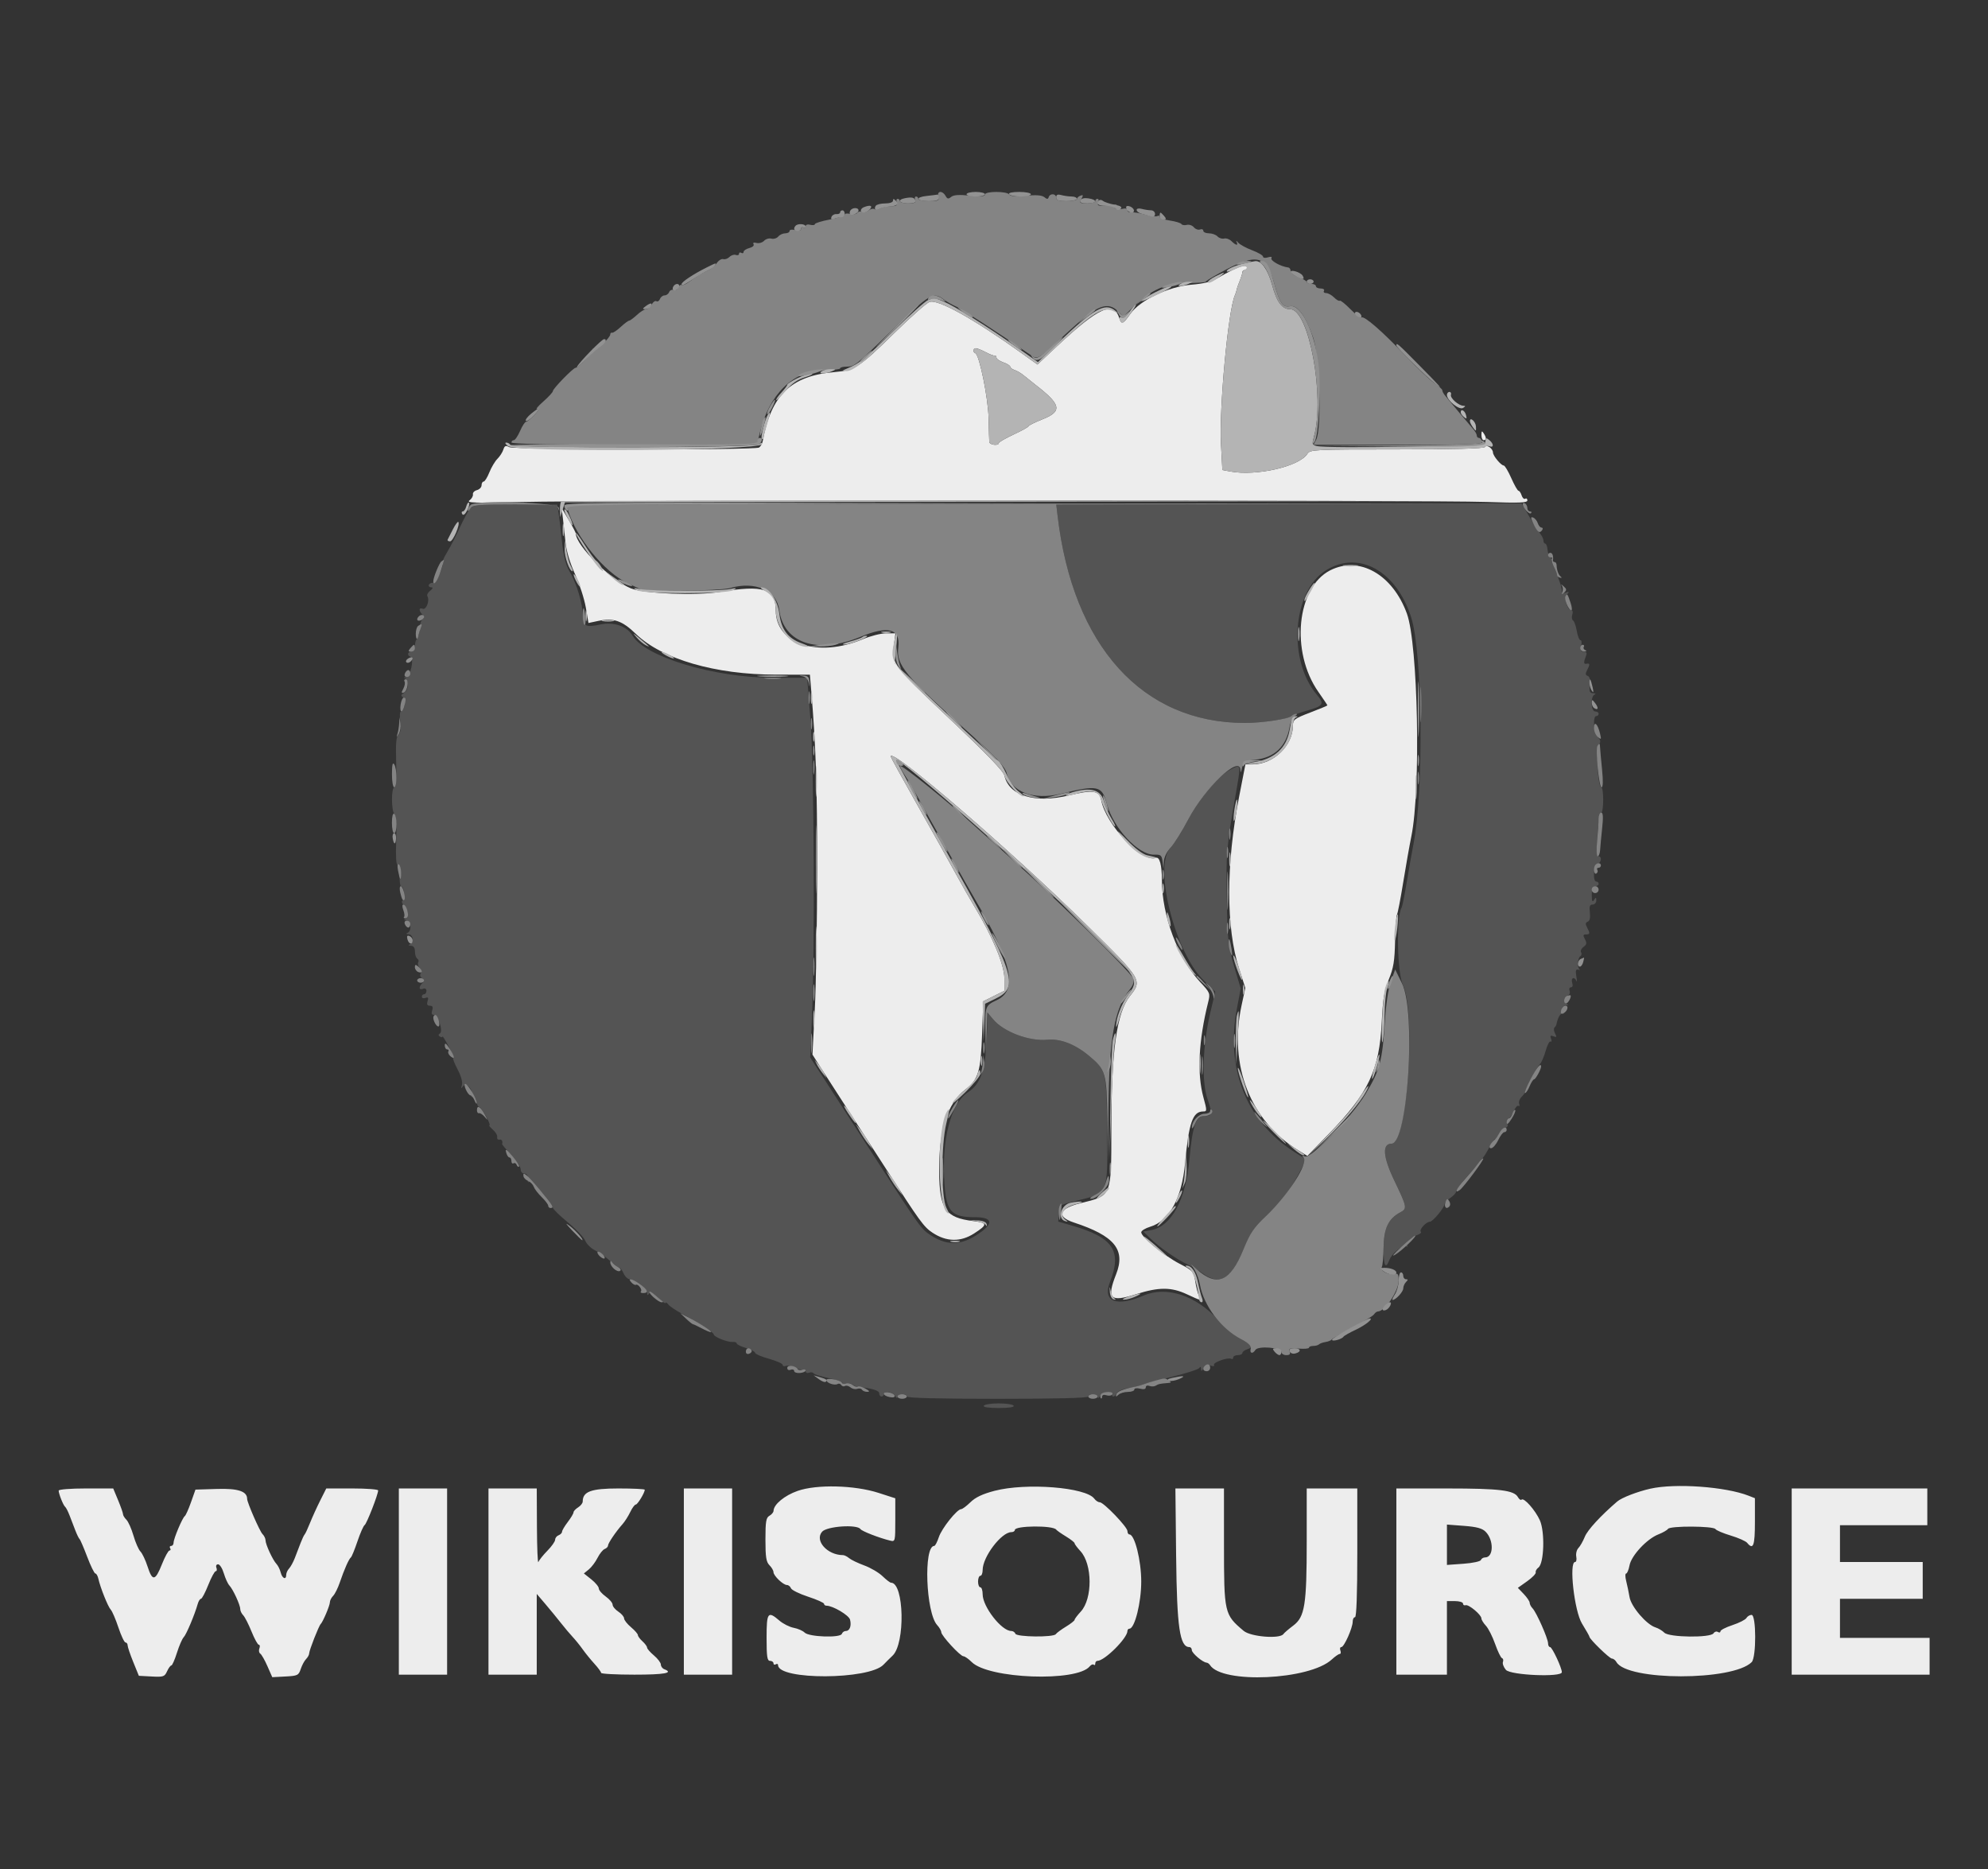 <?xml version="1.0" encoding="UTF-8" standalone="no"?>
<svg
   xmlns:dc="http://purl.org/dc/elements/1.1/"
   xmlns:cc="http://creativecommons.org/ns#"
   xmlns:rdf="http://www.w3.org/1999/02/22-rdf-syntax-ns#"
   xmlns:svg="http://www.w3.org/2000/svg"
   xmlns="http://www.w3.org/2000/svg"
   xmlns:sodipodi="http://sodipodi.sourceforge.net/DTD/sodipodi-0.dtd"
   xmlns:inkscape="http://www.inkscape.org/namespaces/inkscape"
   id="svg"
   version="1.1"
   width="400"
   height="376"
   viewBox="0, 0, 400,376"
   sodipodi:docname="3_wiki.svg"
   inkscape:version="0.92.5 (2060ec1f9f, 2020-04-08)">
  <rect x="0" y="0" width="400" height="376" fill="#333333" stroke="none"/>
  <defs
     id="defs11" />
  <sodipodi:namedview
     pagecolor="#ffffff"
     bordercolor="#666666"
     borderopacity="1"
     objecttolerance="10"
     gridtolerance="10"
     guidetolerance="10"
     inkscape:pageopacity="0"
     inkscape:pageshadow="2"
     inkscape:window-width="1306"
     inkscape:window-height="704"
     id="namedview9"
     showgrid="false"
     inkscape:zoom="0.62765957"
     inkscape:cx="56.148463"
     inkscape:cy="142.05137"
     inkscape:window-x="60"
     inkscape:window-y="27"
     inkscape:window-maximized="1"
     inkscape:current-layer="svg" />
  <g
     transform="matrix(1.229,0,0,1.229,-44.155,-43.706)"
     id="svgg">
    <path
       style="fill:#ededed;fill-rule:evenodd;stroke:none"
       inkscape:connector-curvature="0"
       id="path0"
       d="m 237.814,79.711 c -0.726,0.345 -1.912,0.987 -2.634,1.426 -0.89,0.541 -2.239,0.872 -4.185,1.026 -3.744,0.297 -8.421,2.531 -10.014,4.783 -1.184,1.674 -1.455,1.785 -1.79,0.73 -0.93,-2.931 -3.417,-1.813 -10.28,4.621 l -3.13,2.935 -2.514,-1.8 c -7.988,-5.717 -13.818,-8.956 -15.182,-8.438 -0.497,0.189 -3.014,2.413 -5.595,4.942 -5.914,5.796 -6.606,6.25 -9.967,6.536 -7.088,0.603 -10.346,3.747 -11.73,11.32 -0.074,0.405 -0.342,0.868 -0.596,1.029 -0.702,0.446 -40.073,0.377 -40.911,-0.072 -0.566,-0.303 -0.752,-0.222 -0.954,0.414 -0.137,0.434 -0.574,1.113 -0.971,1.51 -0.396,0.396 -0.99,1.395 -1.32,2.22 -0.331,0.825 -0.752,1.5 -0.936,1.5 -0.185,0 -0.335,0.27 -0.335,0.6 0,0.33 -0.342,0.689 -0.759,0.798 -0.417,0.109 -0.714,0.422 -0.659,0.696 0.055,0.274 -0.2,0.719 -0.567,0.99 -0.552,0.407 0.87,0.451 8.279,0.257 11.788,-0.31 149.636,-0.314 158.24,-0.005 5.376,0.192 6.68,0.143 6.68,-0.254 -10e-4,-0.27 -0.158,-0.395 -0.35,-0.276 -0.192,0.118 -0.458,-0.126 -0.59,-0.543 -0.132,-0.416 -0.363,-0.758 -0.512,-0.758 -0.15,0 -0.682,-0.931 -1.183,-2.069 -0.501,-1.139 -1.06,-2.07 -1.242,-2.07 -0.434,0 -1.74,-1.574 -1.756,-2.117 -0.02,-0.676 -1.032,-1.375 -1.318,-0.911 -0.163,0.263 -4.941,0.394 -14.43,0.394 -13.531,0 -14.207,0.033 -14.633,0.715 -1.3,2.08 -8.353,3.703 -12.618,2.903 l -1.302,-0.244 -0.227,-4.244 c -0.317,-5.907 1.169,-21.856 2.267,-24.342 0.137,-0.31 0.275,-0.733 0.306,-0.94 0.031,-0.207 0.252,-0.853 0.492,-1.436 0.239,-0.582 0.435,-1.217 0.435,-1.411 0,-0.193 0.169,-0.352 0.376,-0.352 0.207,0 0.376,-0.169 0.376,-0.376 0,-0.523 -0.712,-0.424 -2.261,0.313 M 197.291,93.21 c 0.662,0.353 1.331,0.607 1.486,0.564 0.155,-0.042 0.282,0.101 0.282,0.319 0,0.218 0.508,0.573 1.129,0.789 0.621,0.217 1.129,0.535 1.129,0.708 0,0.173 0.319,0.415 0.708,0.539 0.389,0.123 1.057,0.516 1.484,0.872 0.427,0.356 1.311,1.061 1.964,1.566 4.205,3.254 4.416,4.323 1.112,5.635 -1.242,0.494 -2.26,0.999 -2.262,1.123 -0.003,0.124 -1.099,0.733 -2.437,1.354 -1.337,0.621 -2.436,1.256 -2.441,1.411 -0.016,0.488 -1.513,0.307 -1.554,-0.188 -0.021,-0.259 -0.072,-1.994 -0.113,-3.857 -0.073,-3.338 -1.508,-10.398 -2.168,-10.661 -0.451,-0.181 -0.388,-0.816 0.081,-0.816 0.218,0 0.937,0.289 1.6,0.642 m 81.172,13.563 c -0.003,0.466 0.164,0.847 0.37,0.847 0.472,0 0.472,-0.399 0,-1.129 -0.294,-0.456 -0.365,-0.402 -0.37,0.282 m -150.379,13.641 c 0.111,0.931 0.304,2.709 0.428,3.951 0.139,1.383 0.742,3.387 1.556,5.173 0.731,1.603 1.525,4.059 1.764,5.459 l 0.435,2.544 1.57,-0.333 c 2.544,-0.538 3.94,-0.06 6.197,2.122 4.272,4.129 12.992,6.661 22.965,6.668 l 5.521,0.004 0.198,2.352 c 0.785,9.28 0.997,15.584 0.991,29.445 -0.005,8.692 -0.18,19.084 -0.39,23.094 l -0.382,7.29 1.221,1.929 c 0.671,1.061 2.812,4.385 4.758,7.386 1.945,3.001 4.659,7.203 6.032,9.339 5.569,8.666 6.225,9.567 7.641,10.504 2.279,1.509 4.594,1.555 6.801,0.136 2.263,-1.453 2.243,-1.758 -0.131,-2.04 -4.522,-0.535 -5.518,-1.958 -5.575,-7.968 -0.067,-6.918 1.335,-11.313 4.337,-13.603 2.075,-1.583 2.481,-2.946 2.695,-9.053 l 0.188,-5.347 1.736,-0.862 1.736,-0.862 -0.014,-2.069 c -0.015,-2.188 -1.952,-6.839 -4.83,-11.597 -0.712,-1.176 -2.124,-3.662 -3.139,-5.525 -1.014,-1.862 -3.824,-6.889 -6.244,-11.17 -2.419,-4.281 -4.399,-7.88 -4.399,-7.996 0,-1.565 19.676,15.376 32.267,27.78 8.907,8.775 8.953,8.852 6.893,11.446 -2.17,2.734 -3.036,8.969 -3.036,21.864 0,10.971 0.079,10.78 -5.019,12.029 -3.591,0.88 -4.058,2.207 -1.116,3.172 6.654,2.182 8.502,4.442 6.919,8.459 -1.591,4.037 -0.992,4.637 3.271,3.275 3.715,-1.186 5.747,-1.185 8.306,0.007 2.396,1.115 2.44,1.121 1.988,0.278 -0.193,-0.362 -0.467,-1.426 -0.608,-2.363 -0.244,-1.631 -0.357,-1.758 -2.577,-2.91 -2.53,-1.313 -6.272,-4.378 -6.272,-5.139 0,-0.261 0.661,-0.673 1.47,-0.916 3.129,-0.937 5.183,-4.68 5.709,-10.403 0.609,-6.629 1.251,-8.466 2.957,-8.466 0.646,0 0.647,-0.104 0.035,-2.352 -1.052,-3.866 -0.781,-9.244 0.784,-15.522 0.365,-1.467 0.33,-1.553 -1.345,-3.351 -3.608,-3.873 -6.224,-10.856 -6.224,-16.615 0,-2.48 -0.381,-3.903 -0.983,-3.672 -2.246,0.862 -8.203,-5.424 -8.959,-9.454 -0.296,-1.576 -1.329,-1.725 -5.297,-0.767 -5.58,1.347 -9.823,0.043 -10.544,-3.24 -0.164,-0.748 -2.812,-3.492 -9.049,-9.382 -9.316,-8.795 -9.448,-8.971 -9.039,-12.053 l 0.247,-1.861 h -1.529 c -0.841,0 -2.572,0.438 -3.846,0.975 -7.272,3.06 -14.218,0.768 -14.218,-4.694 0,-3.601 -1.965,-4.251 -9.219,-3.047 -3.803,0.631 -12.316,0.286 -14.487,-0.587 -3.287,-1.322 -9.031,-7.037 -9.031,-8.986 0,-0.135 -0.521,-1.128 -1.158,-2.207 l -1.157,-1.962 0.201,1.693 m 125.605,8.511 c -5.484,2.808 -6.508,13.345 -1.931,19.879 0.818,1.168 1.488,2.167 1.488,2.22 0,0.054 -1.27,0.582 -2.823,1.174 -2.573,0.983 -2.822,1.169 -2.822,2.12 0,3.284 -3.177,6.359 -6.57,6.359 h -1.209 l -1.043,5.363 c -2.144,11.028 -2.141,21.436 0.008,28.082 l 1.019,3.154 -0.618,2.876 c -2.115,9.844 1.437,18.893 9.314,23.725 l 1.466,0.899 3.447,-3.545 c 6.583,-6.769 8.334,-10.463 8.727,-18.409 0.188,-3.783 0.416,-5.145 1.164,-6.961 0.76,-1.841 0.947,-2.993 1.017,-6.237 0.047,-2.188 0.186,-4.143 0.31,-4.343 0.124,-0.201 0.58,-2.559 1.013,-5.241 0.434,-2.681 1.037,-6.094 1.342,-7.583 1.568,-7.657 1.094,-31.429 -0.726,-36.444 -2.337,-6.437 -7.813,-9.525 -12.573,-7.088 M 166.51,279.61 c -2.133,0.746 -3.907,2.21 -3.938,3.25 -0.007,0.248 -0.31,0.617 -0.672,0.82 -0.554,0.31 -0.658,0.928 -0.658,3.903 0,2.864 0.125,3.659 0.658,4.192 0.362,0.362 0.659,0.871 0.659,1.131 0,0.59 1.584,2.108 2.2,2.108 0.251,0 0.549,0.239 0.661,0.531 0.112,0.292 1.377,0.916 2.811,1.386 1.433,0.47 2.606,0.993 2.606,1.162 0,0.169 0.179,0.308 0.397,0.308 1.041,0 3.667,1.553 3.858,2.282 0.264,1.011 -0.049,1.857 -0.689,1.857 -0.271,0 -0.563,0.212 -0.65,0.47 -0.23,0.69 -5.371,0.516 -6.093,-0.207 -0.302,-0.302 -1.107,-0.654 -1.79,-0.782 -0.683,-0.129 -1.734,-0.657 -2.335,-1.174 -1.902,-1.637 -2.105,-1.364 -2.105,2.822 0,3.094 0.1,3.763 0.564,3.763 0.311,0 0.565,0.179 0.565,0.398 0,0.219 0.169,0.294 0.376,0.166 0.207,-0.128 0.376,-0.069 0.376,0.131 0,2.478 14.875,2.42 17.256,-0.067 0.43,-0.449 1.099,-1.115 1.488,-1.479 2.108,-1.977 1.898,-11.943 -0.251,-11.943 -0.158,0 -0.785,-0.481 -1.394,-1.069 -0.608,-0.588 -1.953,-1.379 -2.988,-1.757 -1.034,-0.379 -2.148,-0.914 -2.475,-1.189 -0.327,-0.275 -0.779,-0.501 -1.004,-0.501 -2.564,0 -4.688,-2.372 -3.426,-3.828 0.785,-0.904 5.741,-1.244 6.285,-0.431 0.234,0.348 3.076,1.452 4.854,1.884 0.833,0.202 0.846,0.147 0.846,-3.361 v -3.566 l -2.728,-0.881 c -3.942,-1.273 -10.129,-1.427 -13.264,-0.329 m 32.229,-0.01 c -1.943,0.508 -3.113,1.062 -3.929,1.86 -0.639,0.625 -1.325,1.136 -1.524,1.136 -0.675,0 -3.18,3.141 -3.657,4.585 -0.261,0.79 -0.599,1.436 -0.753,1.436 -1.777,0 -1.37,10.944 0.482,12.959 0.369,0.401 0.67,0.922 0.67,1.158 0,0.564 3.113,3.945 3.633,3.945 0.222,0 0.829,0.425 1.348,0.944 2.763,2.764 17.23,3.292 19.327,0.707 0.228,-0.281 0.524,-0.4 0.659,-0.265 0.135,0.135 0.245,0.047 0.245,-0.194 0,-0.242 0.157,-0.439 0.35,-0.439 1.181,0 4.918,-3.721 4.918,-4.897 0,-0.204 0.146,-0.371 0.324,-0.371 0.866,0 1.934,-4.258 1.934,-7.714 0,-3.457 -1.068,-7.714 -1.934,-7.714 -0.178,0 -0.324,-0.247 -0.324,-0.548 0,-0.669 -3.892,-4.72 -4.536,-4.72 -0.253,0 -0.652,-0.261 -0.885,-0.58 -1.371,-1.875 -11.161,-2.647 -16.348,-1.288 m 107.376,-0.353 c -2.109,0.475 -4.693,1.472 -5.413,2.091 -2.722,2.339 -4.868,4.67 -5.313,5.774 -0.292,0.724 -0.765,1.555 -1.05,1.847 -0.285,0.291 -0.443,0.926 -0.35,1.411 0.092,0.485 0.004,0.881 -0.198,0.881 -1.027,0 -0.124,8.03 1.132,10.072 0.671,1.089 1.22,2.06 1.22,2.157 0,0.384 3.285,3.576 3.68,3.576 0.232,0 0.564,0.254 0.738,0.565 1.739,3.107 19.041,3.122 22.145,0.019 0.776,-0.776 0.762,-7.734 -0.016,-7.734 -0.3,0 -0.681,0.23 -0.846,0.51 -0.166,0.281 -1.19,0.802 -2.277,1.159 -1.086,0.357 -1.975,0.815 -1.975,1.017 0,0.203 -0.189,0.252 -0.419,0.11 -0.23,-0.142 -0.55,-0.044 -0.712,0.217 -0.473,0.765 -7.269,0.682 -8.05,-0.098 -0.334,-0.335 -0.987,-0.725 -1.452,-0.868 -1.467,-0.451 -3.979,-3.378 -4.246,-4.949 -0.133,-0.784 -0.382,-1.976 -0.553,-2.648 -0.172,-0.673 -0.175,-1.223 -0.008,-1.223 0.167,0 0.417,-0.599 0.554,-1.331 0.303,-1.615 2.838,-4.337 4.726,-5.074 0.724,-0.283 1.436,-0.69 1.581,-0.905 0.345,-0.51 7.428,-0.477 7.763,0.036 0.138,0.211 1.267,0.69 2.509,1.064 1.242,0.373 2.446,0.907 2.676,1.186 1.004,1.221 1.275,0.497 1.275,-3.397 v -3.906 l -1.035,-0.407 c -3.77,-1.482 -11.995,-2.071 -16.086,-1.152 m -260.583,0.315 c 0,0.521 0.759,2.425 1.058,2.65 0.142,0.108 0.47,0.747 0.729,1.419 0.259,0.673 0.682,1.774 0.941,2.446 0.258,0.673 0.57,1.308 0.691,1.411 0.122,0.104 0.687,1.416 1.256,2.917 0.569,1.5 1.169,2.728 1.334,2.728 0.165,0 0.384,0.381 0.487,0.846 0.324,1.465 1.575,4.59 2.032,5.075 0.24,0.255 0.805,1.567 1.253,2.916 0.449,1.348 0.972,2.451 1.162,2.451 0.19,0 0.346,0.212 0.347,0.471 10e-4,0.259 0.415,1.486 0.92,2.728 l 0.918,2.258 2.09,0.113 c 1.926,0.104 2.124,0.037 2.527,-0.847 0.241,-0.528 0.556,-0.96 0.702,-0.96 0.145,0 0.559,-0.936 0.919,-2.081 0.36,-1.145 0.857,-2.288 1.104,-2.54 0.431,-0.44 1.796,-3.678 2.295,-5.444 0.131,-0.466 0.372,-0.847 0.533,-0.847 0.162,0 0.698,-1.016 1.192,-2.258 0.493,-1.242 1.044,-2.258 1.225,-2.258 0.181,0 0.232,-0.254 0.113,-0.564 -0.125,-0.325 -0.008,-0.565 0.276,-0.565 0.271,0 0.694,0.67 0.939,1.489 0.245,0.818 0.653,1.707 0.906,1.975 0.603,0.638 1.778,3.19 1.778,3.86 0,0.289 0.219,0.749 0.488,1.022 0.268,0.274 0.88,1.471 1.36,2.661 0.48,1.19 1.018,2.164 1.194,2.164 0.176,0 0.217,0.271 0.09,0.602 -0.128,0.331 -0.062,0.712 0.146,0.847 0.208,0.134 0.735,1.057 1.171,2.051 l 0.793,1.806 2.147,-0.113 c 2.008,-0.106 2.171,-0.186 2.519,-1.235 0.205,-0.618 0.599,-1.349 0.877,-1.627 0.277,-0.277 0.504,-0.7 0.504,-0.94 0,-0.479 1.571,-4.477 1.877,-4.778 0.375,-0.368 1.509,-3.044 1.509,-3.561 0,-0.288 0.238,-0.762 0.528,-1.052 0.291,-0.291 0.783,-1.277 1.093,-2.191 0.725,-2.133 1.493,-3.869 1.817,-4.109 0.139,-0.103 0.625,-1.288 1.078,-2.633 0.453,-1.346 0.981,-2.543 1.174,-2.662 0.337,-0.209 2.212,-5.016 2.212,-5.672 0,-0.177 -1.911,-0.321 -4.246,-0.321 h -4.247 l -0.992,1.975 c -0.546,1.087 -1.298,2.738 -1.67,3.669 -0.373,0.932 -0.767,1.778 -0.876,1.882 -0.109,0.103 -0.41,0.738 -0.669,1.411 -0.258,0.672 -0.682,1.773 -0.94,2.446 -0.259,0.672 -0.682,1.446 -0.941,1.72 -0.259,0.273 -0.47,0.739 -0.47,1.035 0,0.882 -0.654,0.609 -0.901,-0.377 -0.126,-0.503 -0.441,-1.138 -0.699,-1.411 -0.61,-0.645 -1.787,-3.194 -1.787,-3.87 0,-0.288 -0.227,-0.751 -0.504,-1.028 -0.45,-0.45 -2.506,-5.163 -2.506,-5.745 0,-1.243 -1.489,-1.734 -4.93,-1.628 l -3.53,0.109 -0.732,2.07 c -0.403,1.138 -0.86,2.157 -1.015,2.265 -0.39,0.27 -1.835,3.697 -1.835,4.351 0,0.293 -0.179,0.533 -0.398,0.533 -0.219,0 -0.294,0.169 -0.166,0.376 0.128,0.207 0.078,0.377 -0.11,0.377 -0.188,0 -0.745,1.016 -1.238,2.257 -1.094,2.754 -1.554,2.824 -2.35,0.358 -0.338,-1.046 -0.86,-2.146 -1.16,-2.446 -0.3,-0.301 -0.813,-1.467 -1.14,-2.592 -0.327,-1.126 -0.847,-2.299 -1.156,-2.607 -0.308,-0.309 -0.56,-0.72 -0.56,-0.914 0,-0.194 -0.362,-1.222 -0.803,-2.285 l -0.803,-1.931 h -4.465 c -2.519,0 -4.465,0.153 -4.465,0.352 m 55.691,14.888 v 15.24 h 3.951 3.951 v -15.24 -15.24 h -3.951 -3.951 v 15.24 m 14.675,0 v 15.24 h 3.951 3.952 v -6.608 -6.608 l 1.411,1.655 c 0.776,0.911 1.919,2.304 2.54,3.096 0.621,0.791 1.489,1.821 1.928,2.288 0.44,0.467 1.179,1.38 1.641,2.03 0.462,0.649 1.33,1.716 1.928,2.371 0.598,0.655 1.088,1.322 1.088,1.483 0,0.161 2.455,0.293 5.456,0.293 4.928,0 6.475,-0.282 4.892,-0.889 -0.311,-0.119 -0.565,-0.461 -0.565,-0.76 0,-0.298 -0.508,-0.97 -1.128,-1.492 -0.621,-0.523 -1.129,-1.104 -1.129,-1.292 0,-0.189 -0.339,-0.649 -0.753,-1.024 -0.414,-0.374 -0.753,-0.835 -0.753,-1.023 0,-0.188 -0.508,-0.77 -1.128,-1.292 -0.621,-0.523 -1.129,-1.17 -1.129,-1.438 0,-0.268 -0.424,-0.765 -0.941,-1.104 -0.517,-0.339 -0.941,-0.855 -0.941,-1.146 0,-0.292 -0.508,-0.892 -1.129,-1.334 -0.621,-0.443 -1.129,-1.034 -1.129,-1.316 0,-0.281 -0.55,-0.949 -1.222,-1.485 l -1.223,-0.973 0.806,-0.653 c 0.443,-0.36 1.087,-1.212 1.43,-1.896 0.344,-0.683 0.87,-1.336 1.17,-1.451 0.3,-0.115 0.545,-0.367 0.545,-0.56 0,-0.384 1.29,-2.287 2.376,-3.506 0.376,-0.421 0.946,-1.317 1.266,-1.989 0.321,-0.673 0.728,-1.223 0.906,-1.223 0.296,0 1.472,-1.94 1.472,-2.427 0,-0.114 -1.94,-0.207 -4.312,-0.207 -4.466,0 -5.848,0.505 -5.848,2.137 0,0.27 -0.338,0.702 -0.752,0.96 -0.414,0.259 -0.753,0.625 -0.753,0.815 0,0.189 -0.423,0.899 -0.94,1.577 -0.518,0.679 -0.941,1.396 -0.941,1.595 0,0.199 -0.254,0.459 -0.565,0.578 -0.31,0.119 -0.564,0.447 -0.564,0.73 0,0.282 -0.57,1.092 -1.266,1.799 -0.696,0.707 -1.36,1.54 -1.475,1.85 -0.116,0.311 -0.223,-2.272 -0.24,-5.738 l -0.029,-6.303 h -3.952 -3.951 v 15.24 m 31.985,0 v 15.24 h 3.951 3.952 v -15.24 -15.24 h -3.952 -3.951 v 15.24 m 80.596,-4.045 c 0.123,11.551 0.595,14.769 2.168,14.769 0.218,0 0.397,0.222 0.397,0.494 0,0.492 1.769,2 2.404,2.05 0.184,0.014 0.438,0.191 0.564,0.392 1.961,3.118 16.312,2.465 19.949,-0.907 0.534,-0.495 1.117,-0.9 1.296,-0.9 0.18,0 0.229,-0.254 0.11,-0.565 -0.119,-0.31 -0.046,-0.564 0.161,-0.564 0.454,0 1.857,-3.151 1.857,-4.17 0,-0.397 0.169,-0.722 0.376,-0.722 0.242,0 0.376,-3.763 0.376,-10.536 V 279.21 h -4.139 -4.139 v 8.592 c 0,10.505 -0.308,12.435 -2.215,13.865 -0.748,0.562 -1.47,1.182 -1.604,1.377 -0.57,0.834 -5.348,0.451 -6.502,-0.521 -3.176,-2.675 -3.221,-2.874 -3.224,-14.188 l -0.002,-9.125 h -3.976 -3.976 l 0.119,11.195 m 36.055,4.045 v 15.24 h 4.14 4.139 v -6.021 -6.021 h 1.317 c 0.724,0 1.317,0.184 1.317,0.408 0,0.224 0.192,0.344 0.426,0.265 0.505,-0.168 2.584,1.572 2.584,2.162 0,0.226 0.332,0.767 0.739,1.202 0.406,0.436 1.085,1.781 1.509,2.988 0.424,1.207 0.929,2.248 1.122,2.313 0.193,0.065 0.264,0.345 0.157,0.623 -0.106,0.277 0.11,0.859 0.481,1.293 0.762,0.889 9.162,1.245 9.162,0.387 0,-0.722 -1.589,-4.115 -1.927,-4.115 -0.182,0 -0.33,-0.275 -0.33,-0.611 0,-0.779 -1.895,-5.062 -2.53,-5.719 -0.264,-0.273 -0.481,-0.687 -0.481,-0.92 0,-0.232 -0.436,-0.878 -0.968,-1.434 l -0.969,-1.011 1.525,-1.079 c 0.838,-0.594 1.471,-1.249 1.405,-1.456 -0.065,-0.206 0.132,-0.56 0.438,-0.786 0.932,-0.686 1.087,-5.852 0.233,-7.746 -0.747,-1.656 -2.609,-3.755 -2.992,-3.372 -0.128,0.128 -0.395,-0.055 -0.592,-0.407 -0.632,-1.13 -2.975,-1.419 -11.532,-1.421 l -8.373,-0.002 v 15.24 m 64.723,0 v 15.24 h 11.289 11.288 v -3.011 -3.01 h -7.337 -7.338 v -3.199 -3.198 h 6.773 6.774 v -3.01 -3.011 h -6.774 -6.773 v -3.01 -3.011 h 7.15 7.149 v -3.01 -3.01 h -11.101 -11.1 v 15.24 m -120.414,-8.503 c 0.103,0.145 0.823,0.65 1.599,1.121 0.776,0.472 1.411,0.973 1.411,1.113 0,0.141 0.429,0.718 0.953,1.283 1.981,2.137 2.011,7.802 0.053,9.914 -0.553,0.597 -1.006,1.2 -1.006,1.34 0,0.141 -0.635,0.641 -1.411,1.113 -0.776,0.472 -1.525,1.025 -1.664,1.229 -0.373,0.547 -6.438,0.479 -6.623,-0.074 -0.081,-0.245 -0.388,-0.446 -0.68,-0.446 -1.577,0 -4.673,-3.976 -4.673,-6.002 0,-0.631 -0.17,-1.148 -0.377,-1.148 -0.207,0 -0.376,-0.423 -0.376,-0.94 0,-0.518 0.169,-0.941 0.376,-0.941 0.207,0 0.377,-0.429 0.377,-0.953 0,-2.151 3.071,-6.197 4.704,-6.197 0.31,0 0.564,-0.158 0.564,-0.352 0,-0.72 6.263,-0.775 6.773,-0.06 m 70.298,0.344 c 1.379,1.378 1.326,4.208 -0.079,4.208 -0.298,0 -0.605,0.189 -0.682,0.42 -0.078,0.233 -1.354,0.508 -2.854,0.615 l -2.713,0.195 v -3.304 -3.303 l 2.791,0.211 c 2.087,0.158 2.979,0.399 3.537,0.958" />
    <path
       style="fill:#545454;fill-rule:evenodd;stroke:none"
       inkscape:connector-curvature="0"
       id="path1"
       d="m 246.95,118.064 -38.092,0.096 0.209,1.785 c 2.51,21.381 13.898,33.976 30.704,33.956 2.677,-0.003 7.04,-0.633 7.629,-1.102 0.214,-0.17 1.354,-0.586 2.534,-0.924 2.678,-0.768 2.865,-1.074 1.586,-2.588 -4.825,-5.71 -3.996,-16.973 1.501,-20.382 5.352,-3.32 11.525,0.104 13.947,7.735 1.845,5.813 2.075,28.241 0.38,37.019 -0.28,1.449 -0.788,4.325 -1.129,6.392 -0.342,2.067 -0.714,3.908 -0.828,4.093 -0.896,1.449 -0.737,10.671 0.218,12.658 2.198,4.573 0.676,25.964 -1.848,25.964 -1.577,0 -1.427,2.14 0.422,5.998 2.136,4.457 2.166,4.622 0.955,5.27 -1.913,1.023 -2.651,2.602 -2.691,5.759 -0.038,2.931 0.31,3.68 0.94,2.025 0.418,-1.1 2.225,-2.571 2.755,-2.244 0.214,0.133 0.283,0.068 0.153,-0.143 -0.265,-0.428 0.681,-1.363 1.774,-1.753 0.392,-0.14 0.603,-0.364 0.469,-0.497 -0.315,-0.316 0.866,-1.621 1.466,-1.621 0.494,0 2.433,-2.345 2.433,-2.942 0,-0.197 0.423,-0.636 0.94,-0.975 0.518,-0.339 0.941,-0.805 0.941,-1.036 0,-0.231 0.692,-1.2 1.539,-2.155 2.666,-3.006 3.146,-3.631 3.882,-5.053 0.395,-0.762 0.834,-1.386 0.975,-1.386 0.141,0 0.449,-0.423 0.685,-0.941 0.236,-0.517 0.67,-0.94 0.966,-0.94 0.352,0 0.469,-0.26 0.34,-0.753 -0.108,-0.414 -0.028,-0.752 0.178,-0.752 0.206,0 0.584,-0.506 0.84,-1.125 0.256,-0.618 0.614,-1.032 0.794,-0.921 0.181,0.112 0.236,-0.038 0.123,-0.332 -0.113,-0.295 0.064,-0.806 0.394,-1.135 0.33,-0.33 0.591,-0.692 0.581,-0.804 -0.033,-0.364 1.94,-4.082 2.421,-4.563 0.256,-0.257 0.683,-1.239 0.947,-2.184 0.264,-0.944 0.627,-1.626 0.806,-1.516 0.178,0.111 0.213,-0.091 0.076,-0.448 -0.192,-0.5 -0.103,-0.593 0.389,-0.405 0.526,0.202 0.573,0.123 0.267,-0.449 -0.205,-0.382 -0.251,-0.816 -0.103,-0.964 0.148,-0.148 0.292,-0.382 0.319,-0.52 0.225,-1.113 0.66,-1.875 1.022,-1.791 0.238,0.055 0.306,0.029 0.151,-0.058 -0.549,-0.307 -0.274,-1.224 0.376,-1.254 0.393,-0.017 0.469,-0.106 0.188,-0.219 -0.647,-0.261 -0.592,-1.129 0.088,-1.39 0.317,-0.122 0.462,-0.463 0.336,-0.793 -0.122,-0.318 -0.023,-0.578 0.22,-0.578 0.27,0 0.349,-0.292 0.203,-0.753 -0.257,-0.809 0.373,-1.064 0.696,-0.282 0.106,0.259 0.099,-0.083 -0.017,-0.759 -0.16,-0.93 -0.085,-1.198 0.307,-1.097 0.286,0.073 0.392,0.062 0.237,-0.024 -0.419,-0.235 -0.342,-1.896 0.1,-2.169 0.21,-0.13 0.269,-0.42 0.131,-0.644 -0.139,-0.224 0.041,-0.621 0.4,-0.884 0.525,-0.384 0.57,-0.628 0.232,-1.26 -0.34,-0.635 -0.31,-0.783 0.158,-0.783 0.682,0 0.711,-0.178 0.185,-1.159 -0.293,-0.549 -0.265,-0.782 0.112,-0.927 0.331,-0.127 0.452,-0.64 0.351,-1.5 -0.118,-1.012 -0.016,-1.306 0.453,-1.306 0.333,0 0.603,-0.296 0.6,-0.658 -0.005,-0.563 -0.059,-0.577 -0.37,-0.094 -0.272,0.419 -0.367,0.203 -0.371,-0.847 -0.004,-1.006 0.156,-1.411 0.559,-1.411 0.31,0 0.564,-0.169 0.564,-0.376 0,-0.207 -0.169,-0.377 -0.376,-0.377 -0.62,0 -0.448,-2.63 0.188,-2.874 0.651,-0.25 0.77,-1.265 0.148,-1.265 -0.506,0 -0.06,-6.891 0.46,-7.087 0.429,-0.162 0.438,-4.202 0.008,-4.202 -0.552,0 -0.915,-6.375 -0.398,-6.997 0.356,-0.429 0.321,-0.686 -0.166,-1.224 -0.667,-0.737 -0.856,-3.444 -0.24,-3.444 0.207,0 0.376,-0.169 0.376,-0.376 0,-0.207 -0.254,-0.376 -0.564,-0.376 -0.707,0 -0.791,-2.48 -0.094,-2.762 0.266,-0.107 0.167,-0.202 -0.23,-0.219 -0.573,-0.024 -0.672,-0.266 -0.547,-1.336 0.101,-0.86 -0.02,-1.372 -0.351,-1.5 -0.377,-0.144 -0.405,-0.377 -0.112,-0.926 0.512,-0.956 0.496,-1.18 -0.077,-1.066 -0.492,0.099 -0.511,-0.214 -0.082,-1.317 0.183,-0.47 0.072,-0.658 -0.389,-0.658 -0.501,0 -0.593,-0.211 -0.41,-0.941 0.13,-0.517 0.079,-0.941 -0.114,-0.941 -0.193,0 -0.465,-0.676 -0.604,-1.503 -0.14,-0.826 -0.416,-1.603 -0.613,-1.725 -0.197,-0.122 -0.256,-0.546 -0.13,-0.942 0.126,-0.397 0.075,-0.721 -0.113,-0.721 -0.704,0 -1.271,-1.923 -0.755,-2.559 0.409,-0.504 0.383,-0.556 -0.177,-0.346 -0.432,0.162 -0.659,0.065 -0.659,-0.281 0,-0.291 -0.149,-0.92 -0.331,-1.399 -0.182,-0.48 -0.348,-1 -0.368,-1.158 -0.021,-0.157 -0.3,-0.792 -0.62,-1.411 -0.32,-0.619 -0.45,-1.127 -0.289,-1.131 0.16,-0.003 0.081,-0.139 -0.177,-0.303 -0.258,-0.164 -0.506,-0.754 -0.553,-1.311 -0.046,-0.558 -0.216,-1.014 -0.378,-1.014 -0.161,0 -0.294,-0.219 -0.294,-0.488 0,-0.268 -0.263,-0.818 -0.585,-1.223 -0.321,-0.404 -1.125,-1.666 -1.787,-2.804 l -1.203,-2.07 -38.092,0.096 m -134.072,0.756 c -0.305,0.364 -1.059,1.761 -1.676,3.104 -0.616,1.343 -1.481,3.034 -1.92,3.758 -0.44,0.724 -0.791,1.402 -0.78,1.505 0.118,1.072 -1.087,3.763 -1.684,3.763 -0.769,0 -0.997,0.745 -0.233,0.765 0.275,0.007 0.181,0.231 -0.226,0.539 -0.383,0.29 -0.589,0.7 -0.459,0.912 0.414,0.668 -0.181,2.268 -0.76,2.046 -0.656,-0.251 -0.693,0.317 -0.063,0.947 0.318,0.318 0.341,0.552 0.071,0.733 -0.218,0.147 -0.414,0.606 -0.436,1.02 -0.058,1.093 -0.294,2.009 -0.593,2.309 -0.144,0.144 -0.262,0.657 -0.262,1.14 0,0.53 -0.224,0.878 -0.564,0.878 -0.642,0 -0.77,0.621 -0.17,0.821 0.662,0.221 -0.007,3.313 -0.725,3.348 -0.39,0.019 -0.441,0.098 -0.14,0.219 0.699,0.282 0.569,1.913 -0.188,2.36 -0.52,0.306 -0.555,0.456 -0.167,0.713 0.534,0.352 0.247,2.323 -0.337,2.323 -0.181,0 -0.228,0.737 -0.104,1.637 0.156,1.143 0.069,1.783 -0.29,2.117 -0.389,0.364 -0.483,1.467 -0.386,4.571 0.086,2.777 -0.004,4.092 -0.282,4.092 -0.547,0 -0.537,3.862 0.01,4.409 0.276,0.276 0.37,1.778 0.274,4.374 -0.095,2.564 -0.011,3.931 0.238,3.889 0.225,-0.039 0.36,0.68 0.324,1.721 -0.033,0.984 0.074,1.788 0.239,1.788 0.478,0 0.735,2.042 0.291,2.317 -0.265,0.164 -0.189,0.462 0.223,0.874 0.738,0.738 0.822,1.935 0.155,2.204 -0.281,0.113 -0.205,0.202 0.188,0.22 0.774,0.034 0.931,1.738 0.188,2.038 -0.281,0.113 -0.205,0.202 0.188,0.219 0.759,0.035 0.911,1.371 0.188,1.662 -0.281,0.114 -0.205,0.202 0.188,0.22 0.44,0.02 0.659,0.335 0.659,0.948 0,0.505 0.172,1.025 0.382,1.155 0.211,0.13 0.281,0.401 0.156,0.603 -0.124,0.202 -0.028,0.606 0.215,0.898 0.242,0.293 0.32,0.727 0.172,0.967 -0.148,0.239 -0.037,0.578 0.247,0.753 0.41,0.254 0.42,0.414 0.048,0.786 -0.644,0.644 -0.587,1.195 0.097,0.933 0.344,-0.132 0.564,-0.001 0.564,0.336 0,0.304 -0.169,0.553 -0.376,0.553 -0.207,0 -0.376,0.187 -0.376,0.416 0,0.229 0.265,0.315 0.589,0.191 0.452,-0.174 0.534,-0.052 0.351,0.524 -0.172,0.541 -0.066,0.75 0.377,0.75 0.444,0 0.549,0.21 0.376,0.753 -0.161,0.508 -0.067,0.752 0.288,0.752 0.686,0 1.55,2.689 0.978,3.042 -0.288,0.178 -0.284,0.326 0.011,0.508 0.229,0.142 0.417,0.138 0.417,-0.009 0,-0.146 0.43,0.543 0.955,1.531 0.526,0.989 0.877,1.876 0.781,1.972 -0.095,0.096 0.239,0.95 0.743,1.898 0.547,1.029 0.829,2.04 0.699,2.506 -0.177,0.635 -0.141,0.676 0.191,0.217 0.487,-0.674 1.68,0.553 1.356,1.396 -0.101,0.262 0.019,0.437 0.265,0.387 0.246,-0.049 0.506,0.292 0.577,0.757 0.071,0.466 0.256,0.847 0.41,0.847 0.155,0 0.662,0.677 1.127,1.505 0.465,0.828 0.724,1.505 0.576,1.505 -0.148,0 0.101,0.322 0.553,0.714 0.453,0.393 0.775,0.943 0.716,1.223 -0.058,0.28 0.105,0.467 0.364,0.415 0.385,-0.077 0.589,0.272 0.441,0.753 -0.016,0.052 0.661,0.842 1.505,1.756 0.844,0.914 1.535,1.972 1.535,2.352 0,0.379 0.254,0.69 0.564,0.69 0.517,0 0.737,0.459 0.6,1.25 -0.03,0.171 0.1,0.215 0.289,0.099 0.37,-0.229 3.815,3.598 3.815,4.238 0,0.213 1.096,1.287 2.435,2.386 1.34,1.099 2.626,2.452 2.857,3.007 0.232,0.554 0.956,1.27 1.61,1.59 0.653,0.32 1.761,1.094 2.462,1.72 0.701,0.626 1.393,1.138 1.539,1.138 0.145,0 0.458,0.423 0.693,0.94 0.236,0.518 0.693,0.941 1.017,0.941 0.858,0 2.814,1.549 2.82,2.235 0.005,0.417 0.09,0.456 0.295,0.133 0.205,-0.322 0.639,-0.126 1.499,0.678 0.666,0.622 1.216,0.996 1.223,0.83 0.007,-0.166 0.218,-0.047 0.47,0.263 0.252,0.311 1.221,0.968 2.152,1.461 2.655,1.406 5.268,3.105 5.268,3.425 0,0.399 2.241,1.296 3.081,1.233 0.375,-0.028 0.682,0.081 0.682,0.242 0,0.161 0.677,0.496 1.505,0.744 0.828,0.248 1.505,0.605 1.505,0.793 0,0.188 1.016,0.627 2.258,0.975 1.242,0.349 2.258,0.799 2.258,1.001 0,0.202 0.233,0.277 0.518,0.168 0.284,-0.109 0.924,0.012 1.421,0.27 0.496,0.258 1.11,0.4 1.363,0.315 0.254,-0.084 0.461,0.048 0.461,0.295 0,0.246 0.248,0.352 0.552,0.236 0.304,-0.117 0.638,-0.075 0.742,0.094 0.104,0.168 1.21,0.523 2.458,0.787 1.248,0.265 2.269,0.623 2.269,0.795 0,0.172 0.256,0.215 0.569,0.095 0.313,-0.121 0.779,-0.054 1.035,0.148 0.256,0.202 0.719,0.391 1.03,0.419 2.159,0.198 3.386,0.572 3.386,1.033 0,0.288 0.17,0.523 0.377,0.523 0.207,0 0.376,-0.169 0.376,-0.376 0,-0.637 1.444,-0.416 1.851,0.282 0.213,0.365 0.389,0.449 0.395,0.188 0.014,-0.554 1.517,-0.647 1.517,-0.094 0,0.245 5.205,0.376 14.863,0.376 9.659,0 14.864,-0.131 14.864,-0.376 0,-0.553 1.503,-0.46 1.517,0.094 0.006,0.261 0.182,0.177 0.395,-0.188 0.211,-0.362 0.808,-0.659 1.327,-0.659 0.534,0 0.844,0.164 0.712,0.377 -0.128,0.207 -0.071,0.376 0.126,0.376 0.197,0 0.447,-0.233 0.557,-0.517 0.109,-0.285 0.762,-0.628 1.451,-0.763 1.896,-0.37 2.331,-0.477 2.946,-0.721 0.31,-0.124 2.427,-0.68 4.704,-1.237 2.276,-0.556 4.263,-1.199 4.415,-1.427 0.181,-0.271 0.283,-0.219 0.294,0.15 0.013,0.436 0.106,0.411 0.41,-0.111 0.269,-0.463 0.636,-0.598 1.165,-0.43 0.45,0.143 0.679,0.096 0.55,-0.113 -0.245,-0.397 2.325,-1.309 2.823,-1.001 0.173,0.106 0.314,0.014 0.314,-0.205 0,-0.219 0.339,-0.398 0.753,-0.398 0.414,0 0.753,-0.158 0.753,-0.351 0,-0.193 0.338,-0.459 0.752,-0.59 1.114,-0.353 0.938,-0.656 -0.971,-1.668 -0.948,-0.503 -2.628,-1.914 -3.733,-3.135 -3.648,-4.032 -8.48,-5.617 -12.218,-4.009 -4.444,1.912 -6.762,0.989 -5.512,-2.194 2.017,-5.137 0.542,-7.318 -6.28,-9.282 l -2.185,-0.63 0.116,-1.369 c 0.115,-1.366 0.12,-1.37 2.836,-2.035 5.308,-1.301 5.16,-0.96 5.053,-11.614 -0.097,-9.609 -0.14,-9.782 -3.036,-12.179 -2.248,-1.86 -4.637,-2.771 -6.738,-2.569 -2.93,0.282 -7.141,-1.277 -8.811,-3.263 l -0.934,-1.11 -0.203,4.389 c -0.231,5.022 -1.02,7.242 -3.047,8.57 -2.868,1.88 -4.382,7.832 -3.85,15.133 0.323,4.442 1.145,5.319 4.986,5.326 2.632,0.005 3.066,0.847 1.175,2.283 -3.033,2.305 -5.48,2.536 -8.251,0.778 -1.77,-1.123 -1.741,-1.083 -9.921,-13.781 -2.069,-3.213 -5.163,-7.999 -6.875,-10.636 l -3.112,-4.794 0.29,-6.397 c 0.499,-11.007 0.348,-41.411 -0.244,-48.946 l -0.533,-6.801 -5.676,-0.011 c -9.578,-0.019 -20.869,-3.416 -22.926,-6.899 -0.914,-1.547 -3.061,-2.285 -5.273,-1.813 -2.401,0.512 -2.876,0.267 -2.876,-1.49 0,-1.899 -0.96,-5.134 -2.121,-7.142 -0.677,-1.172 -1.026,-2.545 -1.289,-5.08 -0.198,-1.911 -0.451,-4.024 -0.562,-4.697 l -0.201,-1.223 h -6.861 c -6.092,0 -6.922,0.074 -7.414,0.664 m 124.751,42.566 c -2.124,1.035 -5.207,4.607 -7.135,8.267 -1.019,1.935 -2.35,4.05 -2.957,4.699 -2.8,2.998 0.72,17.031 5.437,21.674 l 1.903,1.873 -0.822,3.496 c -1.232,5.239 -1.422,11.175 -0.451,14.023 0.861,2.524 0.803,2.832 -0.532,2.832 -1.352,0 -1.946,1.734 -2.41,7.036 -0.579,6.609 -2.936,11.003 -6.235,11.622 l -1.32,0.247 1.24,1.211 c 1.447,1.412 4.301,3.392 6.043,4.192 0.67,0.308 1.794,0.976 2.497,1.485 2.759,1.994 4.651,0.859 6.616,-3.968 1.101,-2.704 1.671,-3.547 3.691,-5.456 2.688,-2.54 3.753,-3.923 5.437,-7.064 l 1.165,-2.172 -1.984,-1.269 c -7.846,-5.019 -11.273,-13.614 -9.376,-23.517 l 0.619,-3.231 -1.07,-3.575 c -0.982,-3.282 -1.082,-4.175 -1.216,-10.912 -0.147,-7.387 -0.02,-8.903 1.423,-17.071 0.914,-5.177 0.918,-5.144 -0.563,-4.422 M 196.99,265.663 c -0.147,0.238 0.756,0.377 2.446,0.377 1.689,0 2.592,-0.139 2.445,-0.377 -0.127,-0.207 -1.228,-0.376 -2.445,-0.376 -1.218,0 -2.318,0.169 -2.446,0.376" />
    <path
       style="fill:#848484;fill-rule:evenodd;stroke:none"
       inkscape:connector-curvature="0"
       id="path2"
       d="m 189.543,67.733 c 0.176,0.672 0.011,0.752 -1.541,0.752 -0.955,0 -1.737,-0.169 -1.737,-0.376 0,-0.207 -0.164,-0.376 -0.364,-0.376 -0.201,0 -0.267,0.254 -0.148,0.564 0.168,0.438 -0.089,0.565 -1.141,0.565 -0.746,0 -1.357,-0.17 -1.357,-0.377 0,-0.207 -0.164,-0.376 -0.365,-0.376 -0.2,0 -0.267,0.254 -0.147,0.565 0.134,0.349 -0.014,0.582 -0.389,0.611 -0.332,0.026 -0.901,0.071 -1.263,0.1 -0.362,0.029 -0.87,0.187 -1.129,0.351 -0.258,0.165 -0.647,0.19 -0.863,0.056 -0.216,-0.133 -0.637,-0.04 -0.936,0.208 -0.298,0.248 -0.794,0.355 -1.1,0.237 -0.307,-0.117 -0.666,-0.038 -0.798,0.177 -0.133,0.215 -0.647,0.289 -1.141,0.164 -0.495,-0.124 -0.9,-0.072 -0.9,0.115 0,0.188 -1.101,0.549 -2.446,0.803 -1.345,0.254 -2.446,0.596 -2.446,0.76 0,0.164 -0.339,0.21 -0.753,0.101 -0.437,-0.114 -0.752,-0.011 -0.752,0.246 0,0.243 -0.169,0.338 -0.376,0.21 -0.207,-0.128 -0.377,-0.035 -0.377,0.207 0,0.28 -0.339,0.354 -0.94,0.203 -0.543,-0.136 -0.941,-0.074 -0.941,0.147 0,0.211 -0.318,0.384 -0.707,0.384 -0.388,0 -0.902,0.236 -1.142,0.525 -0.24,0.289 -0.749,0.444 -1.13,0.344 -0.382,-0.1 -0.921,0.062 -1.198,0.358 -0.278,0.297 -0.832,0.454 -1.233,0.35 -0.45,-0.118 -0.635,-0.04 -0.484,0.205 0.136,0.22 -0.171,0.499 -0.694,0.63 -0.516,0.13 -0.938,0.412 -0.938,0.627 0,0.215 -0.169,0.287 -0.376,0.159 -0.207,-0.128 -0.377,-0.059 -0.377,0.154 0,0.213 -0.232,0.298 -0.516,0.189 -0.283,-0.109 -0.75,0.037 -1.038,0.324 -0.287,0.287 -0.745,0.448 -1.019,0.357 -0.273,-0.091 -0.754,0.202 -1.069,0.652 -0.315,0.45 -0.937,0.976 -1.381,1.169 -0.915,0.398 -1.892,0.993 -3.201,1.948 -0.492,0.359 -1.027,0.572 -1.188,0.472 -0.161,-0.099 -0.396,0.09 -0.523,0.421 -0.127,0.33 -0.469,0.509 -0.761,0.398 -0.292,-0.112 -0.623,0.039 -0.738,0.337 -0.114,0.297 -0.448,0.54 -0.743,0.54 -0.295,0 -0.638,0.265 -0.762,0.589 -0.124,0.323 -0.388,0.488 -0.586,0.365 -0.198,-0.122 -0.543,0.121 -0.768,0.541 -0.225,0.42 -0.632,0.763 -0.905,0.763 -0.273,0 -0.953,0.424 -1.511,0.941 -0.558,0.517 -1.135,0.941 -1.282,0.941 -0.147,0 -0.769,0.465 -1.384,1.034 -0.615,0.57 -1.248,0.993 -1.407,0.941 -0.16,-0.052 -0.29,0.062 -0.29,0.253 0,0.581 -2.296,2.684 -2.675,2.45 -0.195,-0.12 -0.308,-0.068 -0.251,0.116 0.113,0.363 -2.297,2.92 -2.752,2.92 -0.389,0 -3.731,3.427 -3.724,3.819 0.004,0.176 -0.716,0.956 -1.599,1.733 -0.883,0.778 -1.308,1.31 -0.946,1.183 0.442,-0.155 0.299,0.155 -0.433,0.938 -0.601,0.643 -1.238,1.17 -1.417,1.17 -0.179,0 -0.618,0.677 -0.977,1.505 -0.358,0.828 -0.822,1.505 -1.029,1.505 -0.208,0 -0.378,0.169 -0.378,0.376 0,0.246 6.949,0.377 20.095,0.377 h 20.094 l 0.468,-1.952 c 1.505,-6.273 5.473,-10.191 10.38,-10.247 1.522,-0.017 2.769,-0.158 2.771,-0.313 0.001,-0.155 0.484,-0.282 1.074,-0.282 1.252,0 1.508,-0.205 7.224,-5.754 6.457,-6.27 6.928,-6.554 8.681,-5.238 0.493,0.37 1.401,0.892 2.016,1.159 0.923,0.401 6.655,4.124 12.02,7.807 1.383,0.95 1.134,1.096 6.378,-3.74 4.703,-4.339 6.399,-5.007 8.181,-3.225 l 0.793,0.793 1.747,-1.688 c 2.8,-2.705 5.332,-3.811 8.709,-3.804 1.552,0.003 2.906,-0.09 3.01,-0.208 0.103,-0.117 0.611,-0.458 1.129,-0.757 7.054,-4.079 8.746,-3.901 10.122,1.062 0.903,3.258 1.37,3.93 2.573,3.7 1.206,-0.231 2.515,1.536 3.764,5.078 1.097,3.112 1.46,15.014 0.511,16.787 l -0.44,0.822 h 13.925 c 12.222,0 13.897,-0.069 13.707,-0.565 -0.119,-0.31 -0.368,-0.564 -0.552,-0.564 -0.185,0 -0.336,-0.17 -0.336,-0.377 0,-0.207 -0.255,-0.672 -0.567,-1.034 -0.94,-1.093 -4.335,-5.142 -4.719,-5.629 -0.197,-0.25 -0.36,-0.589 -0.361,-0.753 -0.002,-0.164 -0.595,-0.701 -1.318,-1.193 -0.724,-0.493 -2.841,-2.499 -4.705,-4.459 -3.798,-3.992 -6.745,-6.558 -7.206,-6.273 -0.169,0.104 -0.997,-0.514 -1.84,-1.374 -0.843,-0.861 -1.621,-1.476 -1.729,-1.368 -0.108,0.107 -0.52,-0.129 -0.917,-0.526 -0.397,-0.396 -0.985,-0.721 -1.308,-0.721 -0.322,0 -0.482,-0.169 -0.354,-0.376 0.128,-0.207 -0.116,-0.376 -0.542,-0.376 -0.426,0 -0.775,-0.17 -0.775,-0.377 0,-0.207 -0.339,-0.376 -0.753,-0.376 -0.413,0 -0.752,-0.135 -0.752,-0.301 0,-0.165 -0.593,-0.515 -1.317,-0.777 -0.725,-0.262 -1.317,-0.719 -1.317,-1.016 0,-0.297 -0.169,-0.561 -0.376,-0.587 -1.271,-0.159 -3.019,-1.141 -2.764,-1.554 0.133,-0.215 -0.1,-0.258 -0.576,-0.107 -0.446,0.141 -0.8,0.09 -0.8,-0.117 0,-0.204 -0.804,-0.674 -1.787,-1.045 -0.983,-0.37 -2.012,-0.935 -2.286,-1.254 -0.274,-0.319 -0.391,-0.368 -0.26,-0.109 0.332,0.654 -0.119,0.587 -0.83,-0.124 -0.326,-0.326 -0.869,-0.521 -1.207,-0.433 -0.337,0.088 -0.827,-0.068 -1.087,-0.347 -0.261,-0.279 -0.891,-0.507 -1.4,-0.507 -0.51,0 -0.926,-0.188 -0.926,-0.417 0,-0.229 -0.242,-0.324 -0.537,-0.211 -0.296,0.114 -0.749,-0.049 -1.009,-0.362 -0.259,-0.312 -0.779,-0.487 -1.156,-0.389 -0.376,0.098 -0.773,0.035 -0.882,-0.14 -0.108,-0.176 -0.955,-0.433 -1.881,-0.572 -0.927,-0.139 -1.685,-0.413 -1.685,-0.608 0,-0.196 -0.165,-0.254 -0.368,-0.129 -0.202,0.125 -1.091,0.021 -1.975,-0.23 -0.884,-0.252 -1.904,-0.418 -2.266,-0.37 -0.363,0.049 -0.659,-0.11 -0.659,-0.353 0,-0.279 -0.336,-0.356 -0.918,-0.21 -0.944,0.237 -1.718,-0.325 -0.872,-0.632 0.26,-0.095 -0.359,-0.084 -1.376,0.023 -1.607,0.17 -1.818,0.115 -1.611,-0.425 0.131,-0.341 0.074,-0.62 -0.127,-0.62 -0.2,0 -0.364,0.169 -0.364,0.376 0,0.207 -0.599,0.377 -1.33,0.377 -1.209,0 -1.294,-0.068 -0.932,-0.744 0.324,-0.607 0.292,-0.704 -0.175,-0.525 -0.316,0.121 -0.573,0.372 -0.573,0.556 0,0.185 -0.762,0.336 -1.694,0.336 -1.254,0 -1.693,-0.146 -1.693,-0.564 0,-0.681 -1.001,-0.758 -1.225,-0.094 -0.125,0.372 -0.274,0.374 -0.718,0.008 -0.386,-0.318 -1.326,-0.391 -3.019,-0.233 -1.653,0.155 -2.545,0.09 -2.722,-0.196 -0.349,-0.566 -3.981,-0.564 -3.981,0.003 0,0.302 -0.729,0.353 -2.484,0.173 -1.754,-0.179 -2.65,-0.117 -3.047,0.213 -0.458,0.379 -0.63,0.347 -0.921,-0.174 -0.511,-0.913 -1.429,-0.827 -1.183,0.112 m -76.572,50.49 c -0.252,0.253 -0.454,0.638 -0.448,0.855 0.006,0.217 0.184,0.099 0.395,-0.263 0.343,-0.59 1.11,-0.659 7.299,-0.659 6.261,0 6.933,0.062 7.109,0.659 0.151,0.512 0.177,0.491 0.117,-0.094 -0.095,-0.927 -13.579,-1.39 -14.472,-0.498 m 55.866,-0.161 -40.194,0.098 0.251,0.845 c 1.353,4.548 5.947,10.197 9.77,12.012 l 2.634,1.25 6.397,-0.023 c 3.519,-0.013 6.99,-0.197 7.714,-0.41 4.12,-1.209 7.677,0.354 8.09,3.554 0.707,5.486 6.268,7.328 13.317,4.411 4.527,-1.874 6.537,-1.319 6.179,1.703 -0.35,2.951 0.949,4.512 11.925,14.326 3.906,3.493 5.609,5.338 5.822,6.309 0.666,3.031 4.372,4.447 8.817,3.367 6.162,-1.496 6.773,-1.36 7.592,1.681 1.068,3.967 5.162,8.351 7.731,8.278 1.105,-0.031 1.243,0.085 1.377,1.151 l 0.149,1.185 0.06,-1.183 c 0.037,-0.716 0.478,-1.63 1.117,-2.314 0.58,-0.622 1.89,-2.714 2.909,-4.649 2.696,-5.118 8.365,-10.522 8.497,-8.1 0.032,0.595 0.11,0.51 0.285,-0.311 0.221,-1.039 0.392,-1.144 2.141,-1.321 3.133,-0.316 5.098,-2.175 5.63,-5.327 0.134,-0.793 0.525,-1.606 0.869,-1.807 0.344,-0.201 0.448,-0.37 0.231,-0.377 -0.218,-0.006 -0.556,0.148 -0.753,0.343 -0.502,0.498 -4.796,1.145 -7.623,1.148 -16.806,0.02 -28.194,-12.575 -30.704,-33.956 l -0.209,-1.785 38.092,-0.098 38.092,-0.098 h -38.005 c -20.903,0.001 -56.093,0.044 -78.2,0.098 m 116.393,0 c 0,0.603 1.065,1.79 1.349,1.505 0.155,-0.155 0.085,-0.282 -0.157,-0.282 -0.241,0 -0.439,-0.244 -0.439,-0.542 0,-0.298 -0.169,-0.647 -0.376,-0.775 -0.207,-0.128 -0.377,-0.086 -0.377,0.094 m 1.778,3.31 c 0.637,1.336 1.015,1.581 1.421,0.923 0.128,-0.207 0.065,-0.376 -0.141,-0.376 -0.205,0 -0.475,-0.323 -0.601,-0.718 -0.125,-0.395 -0.469,-0.81 -0.763,-0.923 -0.436,-0.167 -0.421,0.036 0.084,1.094 m 2.362,5.063 c 0,0.207 0.197,0.376 0.439,0.376 0.241,0 0.333,0.106 0.203,0.236 -0.13,0.129 0.015,0.72 0.321,1.313 0.306,0.592 0.541,1.202 0.521,1.354 -0.019,0.152 0.189,0.336 0.463,0.409 0.307,0.081 0.354,0.012 0.122,-0.179 -0.383,-0.317 -0.648,-1.066 -0.675,-1.91 -0.008,-0.259 -0.156,-0.471 -0.328,-0.471 -0.173,0 -0.294,-0.126 -0.269,-0.282 0.109,-0.69 -0.075,-1.223 -0.421,-1.223 -0.207,0 -0.376,0.17 -0.376,0.377 m -181.188,1.04 c -0.347,0.254 -1.315,2.623 -1.315,3.22 0,0.903 0.705,-0.043 1.211,-1.626 0.331,-1.035 0.575,-1.879 0.542,-1.876 -0.033,0.003 -0.23,0.13 -0.438,0.282 m 183.417,3.896 c 0.19,0.233 0.25,0.699 0.132,1.036 -0.175,0.5 -0.12,0.526 0.295,0.14 0.427,-0.396 0.406,-0.565 -0.131,-1.036 -0.353,-0.31 -0.486,-0.373 -0.296,-0.14 m 0.626,1.784 c -0.266,0.43 0.506,2.311 0.948,2.311 0.163,0 0.111,-0.551 -0.116,-1.223 -0.507,-1.503 -0.545,-1.553 -0.832,-1.088 m -160.899,3.229 c 0,0.712 0.131,1.375 0.29,1.474 0.159,0.098 0.225,-0.485 0.148,-1.295 -0.173,-1.82 -0.438,-1.928 -0.438,-0.179 m -26.842,0.085 c -0.457,0.457 -0.26,0.858 0.314,0.638 0.31,-0.119 0.564,-0.368 0.564,-0.553 0,-0.394 -0.518,-0.445 -0.878,-0.085 m -0.09,1.542 c -0.222,0.152 -0.4,0.737 -0.395,1.299 0.008,0.994 0.302,1.115 0.46,0.19 0.043,-0.253 0.197,-0.756 0.343,-1.118 0.288,-0.718 0.208,-0.792 -0.408,-0.371 m -1.29,3.664 c -0.383,0.462 -0.358,0.564 0.142,0.564 0.336,0 0.611,-0.254 0.611,-0.564 0,-0.311 -0.064,-0.565 -0.142,-0.565 -0.078,0 -0.353,0.254 -0.611,0.565 m 191.534,0 c 0,0.31 0.296,0.551 0.658,0.534 0.398,-0.018 0.471,-0.105 0.186,-0.22 -0.26,-0.105 -0.377,-0.345 -0.26,-0.535 0.117,-0.189 0.033,-0.344 -0.186,-0.344 -0.219,0 -0.398,0.254 -0.398,0.565 m -192.422,4.139 c -0.132,0.344 -10e-4,0.564 0.336,0.564 0.304,0 0.552,-0.254 0.552,-0.564 0,-0.311 -0.151,-0.565 -0.336,-0.565 -0.184,0 -0.433,0.254 -0.552,0.565 m 59.127,0.837 c 0.676,0.084 1.692,0.082 2.257,-0.004 0.566,-0.086 0.012,-0.154 -1.229,-0.152 -1.242,0.002 -1.705,0.072 -1.028,0.156 m 107.099,4.243 c 0,2.587 0.06,3.645 0.134,2.352 0.073,-1.294 0.073,-3.411 0,-4.704 -0.074,-1.294 -0.134,-0.235 -0.134,2.352 m -166.283,-3.771 c 0.125,0.203 0.034,0.73 -0.203,1.172 -0.344,0.644 -0.328,0.771 0.077,0.638 0.623,-0.205 0.914,-2.179 0.322,-2.179 -0.233,0 -0.321,0.166 -0.196,0.369 m 66.147,2.642 c 0,0.931 0.073,1.312 0.163,0.846 0.089,-0.465 0.089,-1.227 0,-1.693 -0.09,-0.466 -0.163,-0.085 -0.163,0.847 m -66.787,1.129 c -0.193,1.313 0.262,1.528 0.596,0.282 0.31,-1.157 0.292,-1.411 -0.097,-1.411 -0.183,0 -0.408,0.508 -0.499,1.129 m 67.155,3.198 c 0.005,0.828 0.082,1.122 0.172,0.654 0.09,-0.468 0.086,-1.145 -0.008,-1.505 -0.094,-0.36 -0.168,0.023 -0.164,0.851 m -67.395,-0.125 c -0.031,0.553 -0.153,1.315 -0.273,1.694 -0.204,0.651 -0.193,0.652 0.213,0.021 0.235,-0.368 0.358,-1.13 0.273,-1.693 l -0.156,-1.026 -0.057,1.004 m 195.617,0.756 c 0,0.534 0.282,1.203 0.626,1.487 0.568,0.468 0.601,0.41 0.35,-0.613 -0.383,-1.558 -0.976,-2.09 -0.976,-0.874 m 0.566,2.94 c -0.362,0.587 0.246,6.777 0.666,6.777 0.244,0 0.274,-1.027 0.084,-2.916 -0.161,-1.604 -0.305,-3.213 -0.321,-3.575 -0.032,-0.756 -0.107,-0.806 -0.429,-0.286 m -128.399,3.579 c 0.003,1.035 0.076,1.413 0.163,0.841 0.086,-0.572 0.084,-1.418 -0.005,-1.881 -0.09,-0.463 -0.16,0.005 -0.158,1.04 m -68.963,1.035 c -0.003,1.195 0.162,2.163 0.37,2.163 0.482,0 0.482,-3.017 0,-3.763 -0.259,-0.4 -0.366,0.064 -0.37,1.6 m 83.155,-1.329 c 0,0.169 0.396,0.897 0.879,1.618 0.484,0.72 1.712,2.834 2.729,4.696 1.016,1.863 2.018,3.668 2.224,4.012 0.207,0.343 1.439,2.544 2.737,4.891 1.297,2.347 2.956,5.284 3.685,6.525 6.138,10.455 7.114,14.941 3.61,16.587 -1.901,0.892 -1.939,0.999 -1.857,5.239 l 0.072,3.762 0.124,-3.492 0.125,-3.493 0.973,1.158 c 1.709,2.03 5.891,3.594 8.851,3.309 2.101,-0.202 4.49,0.709 6.738,2.569 2.834,2.346 2.958,2.768 3.084,10.486 l 0.111,6.773 0.063,-8.278 c 0.09,-11.739 0.965,-16.676 3.509,-19.805 0.522,-0.642 0.72,-1.255 0.564,-1.747 -0.302,-0.952 -12.979,-13.416 -19.971,-19.636 -2.897,-2.577 -5.46,-4.863 -5.696,-5.079 -4.345,-3.998 -12.554,-10.599 -12.554,-10.095 m 84.768,1.987 c 0,0.931 0.074,1.312 0.164,0.847 0.089,-0.466 0.089,-1.228 0,-1.694 -0.09,-0.465 -0.164,-0.084 -0.164,0.847 m -167.929,7.316 c 0,0.943 0.169,1.715 0.376,1.715 0.207,0 0.377,-0.667 0.377,-1.483 0,-0.815 -0.17,-1.587 -0.377,-1.715 -0.229,-0.142 -0.376,0.435 -0.376,1.483 m 197.551,-0.637 c -10e-4,0.569 -0.11,2.178 -0.242,3.575 -0.134,1.422 -0.092,2.54 0.097,2.54 0.185,0 0.363,-0.466 0.396,-1.035 0.032,-0.569 0.183,-2.178 0.334,-3.575 0.195,-1.807 0.15,-2.54 -0.154,-2.54 -0.235,0 -0.429,0.466 -0.431,1.035 m -60.485,2.54 c 0.004,0.828 0.081,1.122 0.171,0.654 0.09,-0.468 0.087,-1.145 -0.008,-1.505 -0.094,-0.36 -0.167,0.023 -0.163,0.851 m -0.376,3.011 c 0.004,0.827 0.081,1.122 0.171,0.654 0.09,-0.468 0.086,-1.146 -0.008,-1.505 -0.094,-0.36 -0.168,0.023 -0.163,0.851 m -135.689,2.897 c 0.316,1.664 0.504,1.807 0.504,0.386 0,-0.643 -0.167,-1.272 -0.37,-1.398 -0.232,-0.144 -0.282,0.236 -0.134,1.012 m 196.051,-0.953 c -0.405,0.405 -0.287,1.697 0.132,1.438 0.21,-0.13 0.285,-0.394 0.166,-0.586 -0.119,-0.193 -0.037,-0.35 0.182,-0.35 0.219,0 0.398,-0.17 0.398,-0.377 0,-0.428 -0.503,-0.5 -0.878,-0.125 m -195.689,4.547 c 0.273,1.136 0.438,1.429 0.673,1.191 0.277,-0.28 -0.232,-2.226 -0.582,-2.226 -0.187,0 -0.228,0.466 -0.091,1.035 m 195.062,-0.471 c 0,0.311 0.254,0.565 0.565,0.565 0.31,0 0.564,-0.254 0.564,-0.565 0,-0.31 -0.254,-0.564 -0.564,-0.564 -0.311,0 -0.565,0.254 -0.565,0.564 m -194.558,3.348 c 0.188,0.496 0.241,1.004 0.116,1.129 -0.125,0.125 -0.029,0.227 0.212,0.227 0.242,0 0.439,-0.24 0.439,-0.534 0,-0.808 -0.416,-1.724 -0.783,-1.724 -0.181,0 -0.173,0.405 0.016,0.902 m 0.255,2.297 c 0.119,0.31 0.368,0.564 0.552,0.564 0.185,0 0.336,-0.254 0.336,-0.564 0,-0.311 -0.248,-0.565 -0.552,-0.565 -0.337,0 -0.468,0.221 -0.336,0.565 m 134.568,0.752 c 0.004,0.828 0.081,1.123 0.171,0.654 0.09,-0.468 0.086,-1.145 -0.008,-1.505 -0.094,-0.36 -0.168,0.023 -0.163,0.851 m -8.347,1.505 c 0,0.207 0.242,0.8 0.538,1.318 0.295,0.517 0.537,0.771 0.537,0.564 0,-0.207 -0.242,-0.8 -0.537,-1.317 -0.296,-0.517 -0.538,-0.771 -0.538,-0.565 m 8.654,0.973 c 0.015,0.5 0.18,1.248 0.368,1.662 0.237,0.524 0.271,0.296 0.112,-0.753 -0.266,-1.747 -0.518,-2.224 -0.48,-0.909 m -68.015,3.731 c 0,1.345 0.069,1.896 0.152,1.223 0.083,-0.673 0.083,-1.773 0,-2.446 -0.083,-0.672 -0.152,-0.122 -0.152,1.223 m -65.219,0.102 c 0,0.314 0.254,0.668 0.564,0.787 0.311,0.119 0.565,0.073 0.565,-0.102 0,-0.175 -0.254,-0.529 -0.565,-0.787 -0.459,-0.381 -0.564,-0.362 -0.564,0.102 m 159.794,2.293 c -0.434,1.203 -0.809,3.708 -0.996,6.636 -0.409,6.423 -0.813,7.93 -3.178,11.843 -2.268,3.753 -8.879,10.577 -9.877,10.197 -0.504,-0.192 -0.572,-0.149 -0.261,0.165 0.874,0.881 -2.5,6.149 -6.145,9.592 -2.02,1.909 -2.59,2.752 -3.691,5.456 -2.161,5.308 -4.315,6.22 -7.666,3.246 l -0.901,-0.8 0.591,0.941 c 0.325,0.517 0.714,1.618 0.865,2.446 0.622,3.401 3.473,7.156 6.739,8.874 1.255,0.66 1.682,1.09 1.56,1.568 -0.196,0.765 0.336,0.884 0.777,0.173 0.428,-0.691 4.252,-0.391 4.252,0.334 0,0.29 0.356,0.528 0.793,0.528 0.572,0 0.728,-0.168 0.561,-0.603 -0.195,-0.508 0.033,-0.581 1.465,-0.467 0.933,0.074 1.696,0.006 1.696,-0.15 0,-0.157 0.311,-0.285 0.69,-0.285 0.379,0 0.807,-0.118 0.95,-0.261 0.144,-0.143 0.63,-0.317 1.082,-0.386 0.451,-0.069 0.912,-0.263 1.025,-0.432 0.112,-0.17 1.644,-1.054 3.403,-1.967 1.759,-0.912 3.334,-1.87 3.499,-2.128 0.166,-0.259 0.454,-0.471 0.642,-0.471 1.125,0 3.385,-3.359 3.385,-5.031 0,-1.087 -0.115,-1.265 -0.714,-1.109 -0.933,0.244 -2.397,-0.542 -2.052,-1.101 0.147,-0.237 0.283,-1.71 0.303,-3.274 0.039,-3.078 0.793,-4.671 2.69,-5.686 1.211,-0.648 1.181,-0.813 -0.955,-5.27 -1.849,-3.858 -1.999,-5.998 -0.422,-5.998 2.634,0 4.037,-21.452 1.714,-26.204 l -1.129,-2.309 -0.695,1.933 m -159.418,-0.137 c 0,0.207 0.254,0.376 0.565,0.376 0.31,0 0.564,-0.169 0.564,-0.376 0,-0.207 -0.254,-0.376 -0.564,-0.376 -0.311,0 -0.565,0.169 -0.565,0.376 m 129.5,0.941 c 0.341,0.414 0.703,1.091 0.804,1.505 0.176,0.724 0.185,0.722 0.226,-0.036 0.025,-0.434 -0.337,-1.111 -0.803,-1.505 -0.839,-0.711 -0.841,-0.711 -0.227,0.036 m 58.741,1.588 c -0.534,0.19 -0.648,1.234 -0.134,1.234 0.317,0 0.929,-1.142 0.707,-1.32 -0.056,-0.045 -0.314,-0.007 -0.573,0.086 m -0.948,2.335 c -0.129,0.491 -0.031,0.663 0.303,0.535 0.698,-0.268 1.009,-1.26 0.395,-1.26 -0.28,0 -0.594,0.326 -0.698,0.725 m -184.653,1.251 c 0.008,0.629 0.656,1.627 0.9,1.383 0.291,-0.291 -0.192,-1.854 -0.573,-1.854 -0.183,0 -0.33,0.212 -0.327,0.471 m 61.83,4.233 c 0.002,1.449 0.07,1.995 0.151,1.215 0.082,-0.781 0.08,-1.966 -0.003,-2.635 -0.083,-0.668 -0.15,-0.029 -0.148,1.42 m 64.31,-0.564 c 0,0.724 0.077,1.02 0.172,0.658 0.095,-0.362 0.095,-0.955 0,-1.317 -0.095,-0.362 -0.172,-0.066 -0.172,0.659 m -124.262,0.846 c -0.001,0.362 0.177,0.659 0.396,0.659 0.22,0 0.306,0.15 0.193,0.333 -0.114,0.184 0.046,0.543 0.354,0.799 0.785,0.652 0.693,0.016 -0.193,-1.32 -0.534,-0.808 -0.748,-0.942 -0.75,-0.471 m 123.919,3.293 c 0,1.345 0.068,1.895 0.152,1.223 0.083,-0.673 0.083,-1.774 0,-2.446 -0.084,-0.673 -0.152,-0.122 -0.152,1.223 m -35.812,-0.69 c -0.031,0.553 -0.154,1.315 -0.273,1.694 -0.205,0.651 -0.193,0.653 0.212,0.021 0.236,-0.367 0.359,-1.129 0.273,-1.693 l -0.156,-1.026 -0.056,1.004 m 89.643,2.951 c -0.646,1.24 -1.047,2.254 -0.892,2.254 0.156,0 0.493,-0.508 0.75,-1.129 0.258,-0.62 0.59,-1.128 0.738,-1.128 0.24,0 1.144,-1.65 1.144,-2.088 0,-0.708 -0.752,0.195 -1.74,2.091 m -174.297,1.69 c 0.236,0.517 0.576,0.941 0.757,0.941 0.18,0 0.481,0.381 0.668,0.846 0.187,0.466 0.351,0.645 0.364,0.398 0.033,-0.619 -1.48,-3.126 -1.887,-3.126 -0.182,0 -0.138,0.423 0.098,0.941 m 79.702,2.916 c -0.411,0.673 -0.747,1.378 -0.747,1.568 -0.002,0.429 0.051,0.359 1.046,-1.38 0.99,-1.728 0.737,-1.887 -0.299,-0.188 m -77.889,0.471 c 0,0.31 0.157,0.522 0.35,0.47 0.192,-0.052 0.627,0.244 0.967,0.658 0.498,0.607 0.487,0.515 -0.054,-0.47 -0.716,-1.302 -1.263,-1.587 -1.263,-0.658 m 120.038,0.125 c 0,0.241 -0.414,0.439 -0.92,0.439 -0.959,0 -2.102,1.237 -2.076,2.247 0.008,0.316 0.254,0.025 0.546,-0.648 0.396,-0.91 0.772,-1.223 1.468,-1.223 0.934,0 1.637,-0.599 1.207,-1.028 -0.124,-0.124 -0.225,-0.029 -0.225,0.213 m 49.491,0.411 c -0.136,0.429 -0.406,0.781 -0.599,0.781 -0.193,0 -0.348,0.296 -0.344,0.658 0.004,0.448 0.26,0.263 0.799,-0.58 0.437,-0.681 0.703,-1.329 0.593,-1.44 -0.111,-0.11 -0.313,0.151 -0.449,0.581 m -42.046,0.22 c 0.213,0.417 0.784,1.093 1.269,1.503 0.85,0.719 0.848,0.706 -0.054,-0.381 -1.499,-1.805 -1.625,-1.921 -1.215,-1.122 m 39.924,2.912 c -0.245,0.466 -0.547,0.932 -0.671,1.035 -0.861,0.717 -1.237,1.505 -0.718,1.505 0.297,0 0.823,-0.592 1.169,-1.317 0.345,-0.724 0.8,-1.317 1.01,-1.317 0.21,0 0.382,-0.169 0.382,-0.376 0,-0.681 -0.717,-0.393 -1.172,0.47 m -162.638,3.199 c 0.116,0.466 0.36,0.847 0.543,0.847 0.183,0 0.332,0.264 0.332,0.586 0,0.323 0.155,0.491 0.344,0.374 0.19,-0.117 0.421,0 0.513,0.26 0.093,0.26 0.267,0.384 0.386,0.276 0.12,-0.108 -0.356,-0.87 -1.056,-1.693 -0.98,-1.153 -1.225,-1.302 -1.062,-0.65 m 159.091,1.889 c -0.405,0.556 -1.397,1.738 -2.203,2.626 -1.332,1.468 -1.726,2.332 -0.763,1.673 0.598,-0.409 4.02,-4.993 3.852,-5.161 -0.083,-0.083 -0.481,0.305 -0.886,0.862 m -156.24,2.062 c 0.052,0.259 0.394,0.593 0.761,0.743 0.367,0.151 0.777,0.574 0.911,0.941 0.134,0.367 0.723,1.135 1.309,1.706 0.585,0.571 1.064,1.206 1.064,1.411 0,0.205 0.169,0.373 0.376,0.373 0.658,0 0.426,-0.392 -1.787,-3.022 -2.12,-2.52 -2.822,-3.094 -2.634,-2.152 m 95.28,1.129 c -0.246,0.836 -0.777,1.431 -1.677,1.881 -0.817,0.408 -1.056,0.658 -0.63,0.658 0.935,0.001 2.888,-2.015 2.888,-2.981 0,-1.099 -0.164,-0.974 -0.581,0.442 m 55.681,3.037 c -0.301,0.785 0.076,1.298 0.582,0.792 0.213,-0.214 0.219,-0.573 0.014,-0.906 -0.289,-0.467 -0.379,-0.449 -0.596,0.114 m -63.231,0.788 c -0.112,0.293 -0.143,1.013 -0.069,1.599 0.111,0.871 0.17,0.773 0.321,-0.532 0.19,-1.646 0.106,-2 -0.252,-1.067 m 55.92,6.653 c -1.226,1.122 -1.609,1.616 -0.941,1.213 1.124,-0.678 3.686,-3.141 3.243,-3.119 -0.128,0.007 -1.164,0.865 -2.302,1.906 m -131.327,1.281 c 0.258,0.31 0.638,0.564 0.845,0.564 0.21,0 0.169,-0.249 -0.092,-0.564 -0.258,-0.31 -0.638,-0.564 -0.845,-0.564 -0.21,0 -0.169,0.249 0.092,0.564 m 1.888,1.196 c -0.009,0.667 1.128,1.668 1.578,1.389 0.238,-0.147 0.115,-0.396 -0.313,-0.629 -0.389,-0.213 -0.831,-0.57 -0.983,-0.795 -0.193,-0.284 -0.278,-0.274 -0.282,0.035 m 3.46,3.28 c 0.267,0.289 0.593,0.46 0.725,0.38 0.351,-0.211 1.114,0.814 0.823,1.105 -0.136,0.136 0.035,0.248 0.379,0.248 0.936,0 0.762,-0.512 -0.486,-1.435 -1.257,-0.929 -2.206,-1.125 -1.441,-0.298 m 2.931,1.529 c 0,0.408 1.523,1.709 2.002,1.709 0.209,0 0.311,-0.042 0.224,-0.094 -0.086,-0.052 -0.622,-0.505 -1.191,-1.006 -0.569,-0.502 -1.035,-0.776 -1.035,-0.609 m 6.012,4.395 c 0.512,0.489 1.02,0.896 1.129,0.905 0.108,0.008 0.739,0.305 1.401,0.658 0.662,0.354 1.34,0.642 1.505,0.64 0.414,-0.003 -1.635,-1.374 -3.462,-2.315 l -1.505,-0.776 0.932,0.888 m 9.792,5.393 c 0,0.335 0.221,0.467 0.563,0.336 0.309,-0.118 0.468,-0.367 0.354,-0.552 -0.329,-0.532 -0.917,-0.393 -0.917,0.216 m 6.774,2.669 c 0,0.305 0.231,0.428 0.564,0.301 0.31,-0.12 0.564,-0.031 0.564,0.195 0,0.227 0.424,0.378 0.941,0.335 0.518,-0.043 0.941,-0.229 0.941,-0.413 0,-0.183 -0.249,-0.239 -0.552,-0.122 -0.304,0.117 -0.64,0.07 -0.747,-0.102 -0.363,-0.587 -1.711,-0.74 -1.711,-0.194 m 68.36,-0.337 c -0.433,0.433 -0.274,0.878 0.313,0.878 0.311,0 0.565,-0.254 0.565,-0.565 0,-0.587 -0.445,-0.746 -0.878,-0.313 m -61.963,2.328 c 0,0.467 1.366,0.938 1.852,0.638 0.194,-0.121 0.461,-0.044 0.593,0.17 0.133,0.213 0.406,0.286 0.607,0.161 0.202,-0.124 0.612,-0.023 0.91,0.225 0.299,0.248 0.794,0.354 1.101,0.237 0.306,-0.118 0.657,-0.052 0.779,0.146 0.123,0.198 0.509,0.353 0.859,0.346 0.461,-0.01 0.378,-0.156 -0.3,-0.531 -0.515,-0.285 -1.072,-0.434 -1.239,-0.331 -0.167,0.103 -0.548,-0.015 -0.847,-0.263 -0.299,-0.248 -0.788,-0.357 -1.088,-0.242 -0.3,0.115 -0.598,0.07 -0.663,-0.1 -0.183,-0.478 -2.564,-0.901 -2.564,-0.456 m 53.81,0.105 c -0.725,0.197 -1.572,0.46 -1.882,0.583 -0.31,0.123 -0.818,0.275 -1.129,0.338 -2.24,0.454 -3.165,0.816 -3.311,1.296 -0.137,0.448 -0.073,0.464 0.329,0.085 0.274,-0.259 0.973,-0.471 1.552,-0.471 0.58,0 1.054,-0.172 1.054,-0.383 0,-0.221 0.398,-0.284 0.941,-0.147 0.617,0.154 0.94,0.078 0.94,-0.222 0,-0.263 0.254,-0.36 0.599,-0.227 0.329,0.126 0.795,0.106 1.035,-0.044 0.446,-0.28 0.628,-0.32 1.941,-0.43 0.629,-0.053 0.66,-0.123 0.188,-0.428 -0.646,-0.418 -0.529,-0.421 -2.257,0.05 m -44.403,2.138 c 0,0.197 0.43,0.441 0.956,0.541 0.603,0.115 0.904,0.027 0.817,-0.238 -0.172,-0.523 -1.773,-0.796 -1.773,-0.303 m 35.544,0.095 c -0.136,0.221 -0.146,0.503 -0.022,0.627 0.124,0.124 0.226,0.017 0.226,-0.239 0,-0.286 0.276,-0.376 0.721,-0.235 0.396,0.126 0.83,0.052 0.963,-0.163 0.143,-0.231 -0.143,-0.392 -0.699,-0.392 -0.517,0 -1.052,0.181 -1.189,0.402 m -33.286,0.351 c 0,0.207 0.338,0.376 0.752,0.376 0.414,0 0.753,-0.169 0.753,-0.376 0,-0.207 -0.339,-0.376 -0.753,-0.376 -0.414,0 -0.752,0.169 -0.752,0.376 m 31.232,0 c 0,0.207 0.339,0.376 0.753,0.376 0.414,0 0.752,-0.169 0.752,-0.376 0,-0.207 -0.338,-0.376 -0.752,-0.376 -0.414,0 -0.753,0.169 -0.753,0.376" />
    <path
       style="fill:#b4b4b4;fill-rule:evenodd;stroke:none"
       inkscape:connector-curvature="0"
       id="path3"
       d="m 239.582,78.682 c -1.61,0.379 -3.047,1.064 -2.784,1.327 0.096,0.096 0.785,-0.118 1.533,-0.474 0.747,-0.357 1.488,-0.51 1.645,-0.341 0.158,0.169 0.076,0.383 -0.183,0.475 -0.259,0.092 -0.47,0.312 -0.47,0.488 0,0.177 -0.196,0.798 -0.435,1.38 -0.24,0.583 -0.461,1.229 -0.492,1.436 -0.031,0.207 -0.169,0.63 -0.306,0.94 -1.098,2.486 -2.584,18.435 -2.267,24.342 l 0.227,4.244 1.302,0.244 c 4.265,0.8 11.318,-0.823 12.618,-2.903 0.426,-0.682 1.102,-0.715 14.633,-0.715 8.619,0 14.273,-0.141 14.408,-0.36 0.123,-0.198 0.471,-0.264 0.775,-0.148 0.721,0.277 0.713,-0.396 -0.012,-0.997 -0.561,-0.466 -0.615,-0.43 -0.705,0.47 -0.049,0.483 -25.732,0.932 -27.581,0.482 -0.745,-0.181 -0.783,-0.318 -0.435,-1.58 1.802,-6.525 -0.844,-20.772 -3.864,-20.809 -1.391,-0.017 -2.214,-1.119 -3.018,-4.045 -0.666,-2.425 -1.729,-3.919 -2.726,-3.831 -0.236,0.021 -1.074,0.189 -1.863,0.375 m -4.681,2.125 c -0.672,0.335 -1.223,0.754 -1.223,0.93 0,0.351 0.886,-0.07 2.07,-0.983 0.953,-0.734 0.704,-0.718 -0.847,0.053 m -5.738,1.225 c -0.748,0.483 0.192,0.483 1.317,0 l 0.752,-0.323 -0.752,-0.021 c -0.414,-0.011 -1.007,0.143 -1.317,0.344 m -4.035,1.335 c -1.058,0.528 -2.102,1.174 -2.32,1.437 -0.341,0.41 4.334,-1.755 4.805,-2.225 0.457,-0.458 -0.759,-0.072 -2.485,0.788 m -37.263,1.311 c -0.466,0.187 -3.059,2.504 -5.763,5.15 -4.741,4.639 -5.452,5.213 -7.502,6.062 -0.852,0.353 -0.866,0.393 -0.15,0.416 1.14,0.036 3.13,-1.548 8.225,-6.549 2.475,-2.429 4.908,-4.572 5.406,-4.761 1.369,-0.521 7.189,2.713 15.186,8.436 l 2.514,1.8 3.13,-2.935 c 6.06,-5.682 7.609,-6.631 9.398,-5.761 0.84,0.409 0.847,0.402 0.152,-0.156 -1.65,-1.321 -3.456,-0.291 -9.327,5.317 l -3.283,3.136 -3.114,-2.195 c -5.125,-3.614 -10.446,-6.941 -12.419,-7.766 -0.767,-0.32 -1.442,-0.572 -1.501,-0.558 -0.058,0.013 -0.487,0.177 -0.952,0.364 m 33.002,1.893 c -0.457,0.642 -1.043,1.068 -1.323,0.96 -0.322,-0.123 -0.428,0.004 -0.294,0.353 0.115,0.3 0.319,0.541 0.452,0.537 0.283,-0.009 2.45,-3.002 2.173,-3.002 -0.103,0 -0.556,0.518 -1.008,1.152 m -25.571,6.342 c 0,0.19 0.142,0.402 0.314,0.471 0.66,0.263 2.095,7.323 2.168,10.661 0.041,1.863 0.092,3.598 0.113,3.857 0.041,0.495 1.538,0.676 1.554,0.188 0.005,-0.155 1.104,-0.79 2.441,-1.411 1.338,-0.621 2.434,-1.23 2.437,-1.354 0.002,-0.124 1.02,-0.629 2.262,-1.123 3.304,-1.312 3.093,-2.381 -1.112,-5.635 -0.653,-0.505 -1.537,-1.21 -1.964,-1.566 -0.427,-0.356 -1.095,-0.749 -1.484,-0.872 -0.389,-0.124 -0.708,-0.366 -0.708,-0.539 0,-0.173 -0.508,-0.491 -1.129,-0.708 -0.621,-0.216 -1.129,-0.571 -1.129,-0.789 0,-0.218 -0.127,-0.361 -0.282,-0.319 -0.155,0.043 -0.824,-0.211 -1.486,-0.564 -1.344,-0.716 -1.995,-0.813 -1.995,-0.297 m -24.835,3.418 c -0.741,0.479 0.579,0.479 1.693,0 0.69,-0.296 0.674,-0.325 -0.188,-0.344 -0.517,-0.011 -1.195,0.144 -1.505,0.344 m -4.045,1.169 c -0.88,0.435 -1.599,0.902 -1.599,1.038 0,0.136 -0.441,0.722 -0.979,1.302 -0.539,0.581 -0.91,1.125 -0.825,1.21 0.085,0.085 0.785,-0.6 1.556,-1.522 1.009,-1.208 1.897,-1.829 3.176,-2.222 0.976,-0.3 1.437,-0.558 1.023,-0.572 -0.414,-0.014 -1.473,0.33 -2.352,0.766 m 106.397,2.712 c 0,0.896 2.015,2.523 2.638,2.13 0.426,-0.27 0.44,-0.356 0.055,-0.361 -0.777,-0.009 -2.208,-1.273 -2.033,-1.797 0.085,-0.256 -0.028,-0.466 -0.253,-0.466 -0.224,0 -0.407,0.222 -0.407,0.494 m 2.258,2.846 c 0,0.182 0.24,0.53 0.534,0.774 0.439,0.365 0.499,0.305 0.333,-0.33 -0.198,-0.756 -0.867,-1.099 -0.867,-0.444 m -113.445,0.409 c -0.496,0.804 -1.233,3.789 -0.975,3.949 0.153,0.094 0.288,-0.033 0.302,-0.283 0.014,-0.25 0.28,-1.258 0.591,-2.241 0.539,-1.706 0.569,-2.211 0.082,-1.425 m 114.95,1.039 c 0,0.185 0.232,0.654 0.516,1.042 0.491,0.671 0.514,0.662 0.471,-0.179 -0.043,-0.81 -0.987,-1.636 -0.987,-0.863 m -157.501,4.067 c 1.426,1.079 41.602,0.774 41.602,-0.316 0,-0.275 -0.149,-0.262 -0.451,0.04 -0.585,0.585 -40.392,0.659 -40.753,0.076 -0.128,-0.207 -0.434,-0.371 -0.681,-0.365 -0.246,0.007 -0.119,0.261 0.283,0.565 m 8.739,9.081 c -0.138,0.138 -0.233,0.773 -0.212,1.412 l 0.038,1.16 0.392,-1.222 0.392,-1.222 73.041,-0.096 73.041,-0.096 -73.22,-0.093 c -40.272,-0.052 -73.334,0.019 -73.472,0.157 m -15.549,0.801 c -0.12,0.456 -0.377,0.83 -0.572,0.83 -0.195,0 -0.235,0.194 -0.089,0.43 0.169,0.274 0.462,0.056 0.804,-0.598 0.297,-0.565 0.434,-1.132 0.306,-1.26 -0.127,-0.128 -0.33,0.141 -0.449,0.598 m 16.051,0.585 c 0,0.394 1.111,2.503 1.319,2.503 0.212,0 -0.599,-1.94 -1.014,-2.427 -0.168,-0.197 -0.305,-0.231 -0.305,-0.076 m -18.247,3.176 c -0.394,0.768 -0.777,1.523 -0.852,1.679 -0.075,0.155 0.101,0.282 0.39,0.282 0.504,0 1.704,-2.831 1.35,-3.186 -0.094,-0.094 -0.494,0.457 -0.888,1.225 m 17.973,0.079 c 0,0.932 0.074,1.313 0.163,0.847 0.09,-0.466 0.09,-1.228 0,-1.693 -0.089,-0.466 -0.163,-0.085 -0.163,0.846 m 2.159,0.514 c -0.005,0.476 3.267,5.319 4.005,5.928 0.571,0.471 0.589,0.443 0.19,-0.306 -0.242,-0.454 -0.625,-0.94 -0.853,-1.081 -0.227,-0.14 -1.071,-1.293 -1.875,-2.561 -0.805,-1.268 -1.465,-2.159 -1.467,-1.98 m -1.835,2.609 c -0.045,1.278 0.794,3.651 1.29,3.651 0.105,0 -0.018,-0.381 -0.275,-0.847 -0.256,-0.466 -0.578,-1.609 -0.715,-2.54 l -0.249,-1.693 -0.051,1.429 m 127.608,2.791 c 0.569,0.087 1.5,0.087 2.069,0 0.569,-0.086 0.104,-0.156 -1.035,-0.156 -1.138,0 -1.603,0.07 -1.034,0.156 m -119.77,1.961 c 0.717,0.636 1.464,1.156 1.662,1.156 0.198,0 0.289,-0.049 0.202,-0.109 -0.086,-0.06 -0.834,-0.58 -1.662,-1.156 l -1.505,-1.047 1.303,1.156 m -6.356,-0.537 c 0,0.207 0.242,0.8 0.538,1.317 0.295,0.518 0.537,0.772 0.537,0.565 0,-0.207 -0.242,-0.8 -0.537,-1.317 -0.296,-0.518 -0.538,-0.772 -0.538,-0.565 m 120.383,2.54 c -0.41,0.673 -0.746,1.378 -0.747,1.568 -0.002,0.429 0.052,0.359 1.047,-1.38 0.989,-1.728 0.736,-1.887 -0.3,-0.188 m -110.062,0.007 c 1.05,0.646 14.745,0.643 15.805,-0.005 0.648,-0.396 0.57,-0.422 -0.565,-0.185 -1.716,0.357 -12.972,0.358 -14.675,0.001 -1.14,-0.238 -1.216,-0.213 -0.565,0.189 m 20.969,0.109 c 1.27,0.689 1.797,1.634 1.797,3.221 0,2.885 2.792,6.032 5.268,5.938 0.311,-0.011 -0.151,-0.274 -1.025,-0.584 -2.244,-0.795 -3.339,-2.249 -3.667,-4.871 -0.275,-2.199 -1.707,-4.311 -2.899,-4.275 -0.274,0.008 -0.038,0.265 0.526,0.571 m -29.34,4.117 c 0.004,0.828 0.081,1.123 0.171,0.655 0.09,-0.469 0.086,-1.146 -0.008,-1.506 -0.094,-0.359 -0.168,0.024 -0.163,0.851 m 2.821,0.83 c 0.466,0.09 1.228,0.09 1.693,0 0.466,-0.089 0.085,-0.163 -0.846,-0.163 -0.932,0 -1.313,0.074 -0.847,0.163 m 113.842,2.181 c 0.003,1.035 0.076,1.413 0.163,0.841 0.086,-0.572 0.084,-1.418 -0.005,-1.881 -0.09,-0.463 -0.16,0.005 -0.158,1.04 m -68.122,-0.305 c 0.362,0.094 0.955,0.094 1.317,0 0.362,-0.095 0.066,-0.172 -0.659,-0.172 -0.724,0 -1.021,0.077 -0.658,0.172 m -40.171,0.81 c 0.41,0.485 1.086,1.056 1.502,1.269 0.8,0.409 0.683,0.283 -1.122,-1.215 -1.086,-0.903 -1.1,-0.904 -0.38,-0.054 m 42.193,0.483 c -0.744,3.721 -1.024,3.325 9.138,12.91 6.291,5.934 8.702,8.444 8.877,9.244 0.217,0.988 2.449,3.404 3.118,3.375 0.148,-0.007 -0.22,-0.377 -0.817,-0.822 -0.597,-0.445 -1.478,-1.697 -1.958,-2.782 -0.48,-1.085 -1.118,-2.112 -1.418,-2.283 -0.575,-0.327 -9.896,-9.028 -14.312,-13.359 l -2.593,-2.544 0.252,-2.458 c 0.265,-2.586 0.111,-3.272 -0.287,-1.281 m -5.246,-0.555 c -0.135,0.134 -1.052,0.462 -2.038,0.727 -1.13,0.304 -1.446,0.488 -0.853,0.498 0.918,0.015 4.351,-1.379 3.543,-1.44 -0.224,-0.016 -0.517,0.08 -0.652,0.215 m -32.242,2.953 c 0.517,0.296 1.11,0.538 1.317,0.538 0.207,0 -0.047,-0.242 -0.564,-0.538 -0.518,-0.295 -1.11,-0.537 -1.317,-0.537 -0.207,0 0.047,0.242 0.564,0.537 m 123.205,8.843 c 0,4.036 0.056,5.687 0.124,3.669 0.067,-2.018 0.067,-5.32 0,-7.338 -0.068,-2.017 -0.124,-0.366 -0.124,3.669 M 160.409,146.28 c 1.197,0.075 3.06,0.075 4.139,-0.001 1.079,-0.076 0.099,-0.137 -2.177,-0.136 -2.277,0 -3.16,0.062 -1.962,0.137 m 8.273,3.485 c 0,0.931 0.073,1.312 0.163,0.846 0.09,-0.465 0.09,-1.227 0,-1.693 -0.09,-0.466 -0.163,-0.085 -0.163,0.847 m 78.748,3.481 c -0.08,0.258 -0.245,1.063 -0.365,1.787 -0.492,2.966 -2.519,4.795 -5.861,5.292 -1.633,0.243 -1.645,0.254 -0.328,0.302 3.478,0.128 6.725,-2.933 6.725,-6.34 0,-0.59 0.212,-1.158 0.47,-1.263 0.369,-0.148 0.366,-0.196 -0.011,-0.219 -0.266,-0.016 -0.549,0.182 -0.63,0.441 m -78.387,2.916 c 0,0.724 0.078,1.021 0.172,0.658 0.095,-0.362 0.095,-0.955 0,-1.317 -0.094,-0.362 -0.172,-0.066 -0.172,0.659 m 12.707,3.223 c 0,0.116 1.98,3.715 4.399,7.996 2.42,4.281 5.23,9.308 6.244,11.17 1.015,1.863 2.427,4.349 3.139,5.525 2.878,4.758 4.815,9.409 4.83,11.597 l 0.014,2.069 -1.787,0.887 -1.787,0.886 0.076,3.253 0.077,3.253 0.126,-3.078 0.126,-3.078 1.649,-0.798 c 4.075,-1.973 3.441,-3.824 -8.656,-25.303 -4.218,-7.489 -7.6,-13.686 -7.516,-13.77 0.514,-0.514 21.897,18.313 31.241,27.507 8.549,8.411 8.54,8.398 6.624,11.014 -1.043,1.423 -1.954,3.867 -1.886,5.06 0.017,0.31 0.281,-0.367 0.586,-1.505 0.304,-1.139 1.051,-2.695 1.659,-3.459 2.063,-2.593 2.018,-2.669 -6.891,-11.446 -12.591,-12.404 -32.267,-29.345 -32.267,-27.78 m -12.277,4.115 c 10e-4,2.276 0.063,3.159 0.138,1.961 0.074,-1.197 0.074,-3.06 -0.002,-4.139 -0.076,-1.079 -0.137,-0.099 -0.136,2.178 m 98.203,0.94 c 0,1.759 0.065,2.479 0.144,1.6 0.079,-0.88 0.079,-2.319 0,-3.199 -0.079,-0.88 -0.144,-0.16 -0.144,1.599 m -56.146,0.8 c -0.696,0.204 -1.192,0.444 -1.104,0.532 0.088,0.088 0.74,-0.006 1.45,-0.209 2.696,-0.774 4.027,-0.51 4.312,0.853 0.255,1.225 1.916,4.421 2.297,4.421 0.112,0 -0.158,-0.583 -0.598,-1.296 -0.441,-0.713 -1.012,-2.025 -1.269,-2.916 -0.518,-1.798 -2.166,-2.246 -5.088,-1.385 m 26.493,2.792 c -0.144,0.96 -0.185,1.822 -0.091,1.916 0.094,0.094 0.289,-0.614 0.433,-1.574 0.144,-0.96 0.185,-1.822 0.09,-1.916 -0.094,-0.094 -0.288,0.614 -0.432,1.574 m -19.022,3.746 c 1.86,2.656 4.119,4.353 5.722,4.298 0.942,-0.033 0.718,-0.149 -1.017,-0.528 -0.678,-0.148 -1.947,-1.099 -3.18,-2.385 -1.129,-1.176 -1.815,-1.799 -1.525,-1.385 m 18.172,4.516 c 0.002,1.034 0.075,1.413 0.162,0.841 0.086,-0.572 0.084,-1.419 -0.005,-1.881 -0.09,-0.463 -0.16,0.005 -0.157,1.04 m -10.933,4.703 c 0,0.725 0.077,1.021 0.172,0.659 0.094,-0.362 0.094,-0.955 0,-1.317 -0.095,-0.363 -0.172,-0.066 -0.172,0.658 m 0.729,4.328 c -0.006,0.413 0.134,1.091 0.312,1.505 0.412,0.959 0.412,-0.031 0,-1.317 -0.242,-0.757 -0.303,-0.793 -0.312,-0.188 m -57.485,5.456 c 0,3.208 0.057,4.52 0.128,2.916 0.07,-1.604 0.07,-4.229 0,-5.832 -0.071,-1.604 -0.128,-0.292 -0.128,2.916 m 94.848,-3.589 c -0.146,1.165 -0.184,2.199 -0.084,2.299 0.099,0.099 0.293,-0.779 0.431,-1.952 0.138,-1.173 0.176,-2.208 0.084,-2.299 -0.092,-0.092 -0.286,0.786 -0.431,1.952 M 237.16,186.83 c 0.004,0.828 0.081,1.122 0.171,0.654 0.09,-0.468 0.087,-1.146 -0.008,-1.505 -0.094,-0.36 -0.167,0.023 -0.163,0.851 m -8.746,3.341 c -0.007,0.581 2.235,4.266 2.915,4.793 0.615,0.475 0.617,0.46 0.044,-0.239 -0.336,-0.41 -1.139,-1.677 -1.784,-2.815 -0.644,-1.139 -1.173,-1.921 -1.175,-1.739 m 9.437,1.927 c 0.009,0.761 1.422,4.459 1.438,3.763 0.005,-0.207 -0.319,-1.308 -0.719,-2.446 -0.4,-1.138 -0.724,-1.731 -0.719,-1.317 m 24.871,5.149 c -0.211,0.686 -0.452,3.195 -0.537,5.575 -0.085,2.38 -0.034,3.82 0.112,3.199 0.147,-0.621 0.287,-2.6 0.311,-4.397 0.025,-1.798 0.219,-3.726 0.432,-4.286 0.212,-0.559 0.314,-1.09 0.225,-1.178 -0.088,-0.089 -0.333,0.4 -0.543,1.087 m -23.312,0.307 c 0,0.724 0.077,1.021 0.172,0.659 0.095,-0.363 0.095,-0.955 0,-1.317 -0.095,-0.363 -0.172,-0.066 -0.172,0.658 m -70.334,4.892 c 0,1.345 0.069,1.895 0.152,1.223 0.083,-0.673 0.083,-1.773 0,-2.446 -0.083,-0.673 -0.152,-0.122 -0.152,1.223 m 69.359,-0.674 c -0.127,0.474 -0.204,2.471 -0.171,4.437 l 0.06,3.575 0.235,-4.328 c 0.25,-4.623 0.237,-5.031 -0.124,-3.684 m -20.34,4.155 c -0.132,0.672 -0.3,5.287 -0.375,10.254 l -0.135,9.031 0.282,-8.655 c 0.155,-4.76 0.41,-9.374 0.568,-10.254 0.158,-0.88 0.201,-1.599 0.094,-1.599 -0.106,0 -0.301,0.55 -0.434,1.223 m 14.202,3.857 c 0.001,1.448 0.069,1.995 0.151,1.214 0.081,-0.781 0.08,-1.966 -0.003,-2.634 -0.083,-0.668 -0.15,-0.029 -0.148,1.42 m -35.784,-0.565 c 0,0.725 0.077,1.021 0.172,0.659 0.094,-0.362 0.094,-0.955 0,-1.317 -0.095,-0.363 -0.172,-0.066 -0.172,0.658 m 64.5,0.807 c -0.32,1.093 -0.517,2.053 -0.438,2.133 0.08,0.08 0.41,-0.747 0.734,-1.838 0.324,-1.09 0.521,-2.05 0.438,-2.133 -0.083,-0.083 -0.413,0.744 -0.734,1.838 m -91.353,-0.242 c 0.203,0.414 0.645,1.091 0.982,1.505 l 0.613,0.752 -0.369,-0.752 c -0.204,-0.414 -0.646,-1.091 -0.983,-1.505 l -0.612,-0.753 0.369,0.753 m 68.92,0.644 c -0.011,0.704 1.495,4.938 1.687,4.744 0.065,-0.066 -0.285,-1.306 -0.779,-2.754 -0.494,-1.449 -0.903,-2.344 -0.908,-1.99 m -42.673,1.187 c -0.123,0.491 -0.988,1.518 -1.923,2.284 -0.934,0.765 -1.879,1.728 -2.099,2.14 -0.22,0.411 0.711,-0.342 2.07,-1.675 1.359,-1.332 2.47,-2.696 2.47,-3.031 0,-0.887 -0.26,-0.745 -0.518,0.282 m 62.666,3.532 c -1.306,2.036 -1.719,2.522 -5.666,6.678 l -2.86,3.01 2.949,-2.822 c 2.865,-2.743 5.693,-6.086 6.602,-7.808 0.781,-1.479 0.166,-0.913 -1.025,0.942 m -17.484,1.627 c 0.374,0.637 0.92,1.356 1.214,1.599 0.294,0.243 0.06,-0.278 -0.52,-1.158 -1.219,-1.846 -1.699,-2.152 -0.694,-0.441 m -66.315,1.006 c 0.58,0.879 1.127,1.599 1.214,1.599 0.272,0 -1.169,-2.29 -1.734,-2.757 -0.294,-0.243 -0.06,0.278 0.52,1.158 m 16.186,-0.268 c -1.608,2.602 -1.589,15.216 0.025,16.556 0.377,0.313 0.343,0.078 -0.12,-0.822 -0.858,-1.669 -0.864,-10.288 -0.009,-13.773 0.565,-2.304 0.588,-2.745 0.104,-1.961 m 53.443,3.372 c 1.019,1.035 1.937,1.882 2.041,1.882 0.103,0 -0.646,-0.847 -1.665,-1.882 -1.019,-1.035 -1.938,-1.881 -2.041,-1.881 -0.104,0 0.645,0.846 1.665,1.881 m -67.724,-0.163 c 0.35,0.635 0.97,1.566 1.379,2.07 l 0.744,0.915 -0.636,-1.153 c -0.35,-0.635 -0.971,-1.566 -1.38,-2.07 l -0.743,-0.916 0.636,1.154 m 53.715,1.668 c 0,0.932 0.073,1.313 0.163,0.847 0.09,-0.466 0.09,-1.228 0,-1.693 -0.09,-0.466 -0.163,-0.085 -0.163,0.846 m 17.395,1.285 c 0.621,0.533 1.284,0.97 1.474,0.971 0.408,0.003 0.404,-0.001 -1.286,-1.091 l -1.317,-0.85 1.129,0.97 m -17.808,2.478 c -0.042,1.139 -0.163,2.493 -0.27,3.011 l -0.193,0.94 0.403,-0.923 c 0.222,-0.509 0.344,-1.863 0.27,-3.011 l -0.133,-2.086 -0.077,2.069 m -48.411,2.095 c 0.35,0.634 0.971,1.566 1.38,2.069 l 0.744,0.916 -0.636,-1.153 c -0.35,-0.635 -0.971,-1.566 -1.38,-2.07 l -0.744,-0.916 0.636,1.154 m 34.684,2.621 c -0.581,0.511 -0.909,0.929 -0.73,0.929 0.344,0 1.974,-1.411 1.974,-1.708 0,-0.281 -0.134,-0.197 -1.244,0.779 m 12.594,0.38 c -0.631,1.384 -0.511,1.679 0.171,0.421 0.318,-0.587 0.509,-1.138 0.422,-1.224 -0.086,-0.086 -0.353,0.275 -0.593,0.803 m -17.626,1.187 c -1.589,0.309 -2.265,2.655 -0.874,3.03 0.45,0.121 0.463,0.081 0.061,-0.201 -1.165,-0.819 -0.339,-2.127 1.632,-2.583 1.736,-0.402 1.046,-0.609 -0.819,-0.246 m 15.466,2.213 c -0.844,0.915 -1.414,1.664 -1.267,1.664 0.289,0 2.989,-2.89 2.989,-3.199 0,-0.309 -0.125,-0.198 -1.722,1.535 m -31.019,0.8 c 0.723,0.095 1.455,0.371 1.628,0.613 0.215,0.3 0.266,0.26 0.163,-0.125 -0.1,-0.368 -0.665,-0.581 -1.628,-0.612 -1.414,-0.046 -1.421,-0.041 -0.163,0.124 m 27.661,2.712 c 0.786,0.908 3.575,3.216 3.575,2.959 0,-0.081 -0.974,-0.976 -2.164,-1.988 -1.19,-1.012 -1.825,-1.449 -1.411,-0.971 m -31.703,0.669 c 0.363,0.095 0.955,0.095 1.317,0 0.363,-0.094 0.066,-0.172 -0.658,-0.172 -0.724,0 -1.021,0.078 -0.659,0.172 m 38.89,4.314 c 0.7,0.34 1.426,2.49 1.728,5.117 0.029,0.258 0.213,0.47 0.407,0.47 0.195,0 0.229,-0.296 0.076,-0.659 -0.153,-0.362 -0.447,-1.505 -0.653,-2.539 -0.359,-1.799 -1.092,-2.852 -1.949,-2.797 -0.22,0.014 -0.044,0.198 0.391,0.408 m -12.891,3.865 c 0.034,0.62 0.306,1.166 0.624,1.251 0.378,0.102 0.421,0.049 0.132,-0.159 -0.238,-0.171 -0.518,-0.734 -0.624,-1.251 -0.165,-0.811 -0.183,-0.789 -0.132,0.159 m 3.07,0.792 c -0.828,0.273 -1.166,0.501 -0.752,0.508 0.413,0.006 1.26,-0.221 1.881,-0.505 1.422,-0.651 0.843,-0.653 -1.129,-0.003" />
    <path
       style="fill:#929292;fill-rule:evenodd;stroke:none"
       inkscape:connector-curvature="0"
       id="path4"
       d="m 194.167,67.357 c 0,0.206 0.678,0.376 1.506,0.376 0.827,0 1.505,-0.17 1.505,-0.376 0,-0.207 -0.678,-0.377 -1.505,-0.377 -0.828,0 -1.506,0.17 -1.506,0.377 m 6.962,0 c 0.128,0.206 0.984,0.376 1.904,0.376 0.919,0 1.671,-0.17 1.671,-0.376 0,-0.207 -0.857,-0.377 -1.904,-0.377 -1.173,0 -1.814,0.145 -1.671,0.377 m -13.453,0.274 c -1.978,0.207 -1.764,0.854 0.283,0.854 1.254,0 1.693,-0.146 1.693,-0.564 0,-0.31 -0.127,-0.536 -0.282,-0.501 -0.156,0.035 -0.918,0.129 -1.694,0.211 m 21.167,0.246 c 0,0.47 0.385,0.608 1.693,0.608 0.932,0 1.694,-0.169 1.694,-0.376 0,-0.207 -0.381,-0.378 -0.847,-0.381 -0.466,-0.003 -1.228,-0.108 -1.693,-0.232 -0.623,-0.167 -0.847,-0.066 -0.847,0.381 m -24.741,0.124 c -1.339,0.254 -0.985,0.861 0.501,0.861 0.874,0 1.296,-0.158 1.2,-0.447 -0.178,-0.534 -0.568,-0.629 -1.701,-0.414 m 28.718,0.364 c -0.135,0.353 0.188,0.497 1.115,0.497 1.593,0 1.732,-0.605 0.19,-0.831 -0.703,-0.103 -1.184,0.02 -1.305,0.334 m -30.694,0.045 c 0,0.264 -0.539,0.452 -1.295,0.452 -0.712,0 -1.406,0.18 -1.543,0.401 -0.345,0.559 0.053,0.865 0.648,0.497 0.272,-0.168 0.977,-0.342 1.567,-0.387 1.327,-0.101 1.647,-0.391 1.068,-0.969 -0.343,-0.343 -0.445,-0.342 -0.445,0.006 m 33.738,-0.047 c -0.551,0.551 -0.182,0.875 0.994,0.875 0.683,0 1.445,0.203 1.693,0.452 0.322,0.322 0.568,0.335 0.856,0.047 0.289,-0.289 -0.008,-0.482 -1.035,-0.674 -0.791,-0.148 -1.624,-0.421 -1.85,-0.608 -0.226,-0.187 -0.522,-0.228 -0.658,-0.092 m -38.536,1.124 c -0.258,0.105 -0.47,0.345 -0.47,0.535 0,0.546 0.99,0.401 1.505,-0.22 0.494,-0.594 0.018,-0.739 -1.035,-0.315 m 43.033,0.288 c 0.267,0.696 1.412,0.813 1.182,0.122 -0.086,-0.259 -0.438,-0.525 -0.783,-0.592 -0.436,-0.085 -0.557,0.057 -0.399,0.47 m -45.212,0.241 c -0.136,0.22 -0.154,0.495 -0.038,0.611 0.309,0.309 1.371,-0.174 1.371,-0.625 0,-0.51 -1.015,-0.5 -1.333,0.014 m 46.864,-0.095 c 0,0.218 0.339,0.491 0.753,0.609 0.414,0.117 1.091,0.309 1.505,0.427 0.523,0.148 0.753,0.033 0.753,-0.377 0,-0.324 -0.297,-0.592 -0.659,-0.595 -0.362,-0.002 -1.04,-0.107 -1.505,-0.232 -0.484,-0.129 -0.847,-0.057 -0.847,0.168 m -48.542,0.404 c 0,0.184 -0.278,0.311 -0.618,0.282 -0.34,-0.028 -0.701,0.187 -0.804,0.478 -0.131,0.374 0.005,0.458 0.461,0.283 0.356,-0.137 0.887,-0.249 1.18,-0.249 0.294,0 0.534,-0.254 0.534,-0.564 0,-0.31 -0.169,-0.564 -0.376,-0.564 -0.207,0 -0.377,0.15 -0.377,0.334 m 52.305,0.606 c 0,0.311 0.275,0.565 0.611,0.565 0.5,0 0.525,-0.102 0.142,-0.565 -0.258,-0.31 -0.533,-0.564 -0.611,-0.564 -0.078,0 -0.142,0.254 -0.142,0.564 m -59.58,1.568 c -0.433,0.433 -0.274,0.878 0.314,0.878 0.31,0 0.564,-0.179 0.564,-0.398 0,-0.219 0.17,-0.294 0.377,-0.166 0.207,0.128 0.376,0.053 0.376,-0.166 0,-0.437 -1.23,-0.549 -1.631,-0.148 m 72.374,6.152 c -0.397,0.26 -0.174,0.298 0.753,0.128 1.623,-0.298 1.929,-0.512 0.721,-0.504 -0.5,0.003 -1.163,0.172 -1.474,0.376 m 4.102,0.277 c 0.465,0.384 1.09,1.721 1.499,3.21 0.804,2.926 1.627,4.028 3.018,4.045 3.043,0.037 5.651,14.201 3.849,20.902 -0.336,1.251 -0.32,1.375 0.102,0.815 0.67,-0.889 1.09,-9.062 0.653,-12.698 -0.642,-5.335 -2.862,-9.861 -4.667,-9.516 -1.203,0.23 -1.67,-0.442 -2.573,-3.7 -0.825,-2.977 -1.247,-3.717 -2.12,-3.717 -0.405,0 -0.339,0.182 0.239,0.659 m -91.026,0.402 c -2.24,1.12 -4.139,2.383 -4.139,2.752 0,0.354 0.305,0.206 2.446,-1.186 0.621,-0.404 1.493,-0.896 1.939,-1.093 0.446,-0.197 0.921,-0.538 1.057,-0.758 0.316,-0.512 0.27,-0.502 -1.303,0.285 m 95.579,0.735 c 0,0.342 1.875,1.347 2.098,1.124 0.065,-0.066 0.001,-0.303 -0.143,-0.528 -0.347,-0.542 -1.955,-1.032 -1.955,-0.596 m 2.634,1.591 c 0,0.207 0.254,0.376 0.564,0.376 0.311,0 0.565,-0.169 0.565,-0.376 0,-0.207 -0.254,-0.377 -0.565,-0.377 -0.31,0 -0.564,0.17 -0.564,0.377 m -22.484,0.421 c -0.672,0.194 -1.223,0.428 -1.223,0.521 0,0.238 2.335,-0.232 3.011,-0.606 0.788,-0.438 -0.13,-0.394 -1.788,0.085 m -81.2,0.356 c -0.137,0.221 -0.158,0.492 -0.048,0.602 0.27,0.27 1.004,-0.205 1.004,-0.649 0,-0.481 -0.65,-0.449 -0.956,0.047 m 76.706,2.072 -1.056,0.969 1.223,-0.851 c 0.673,-0.468 1.223,-0.904 1.223,-0.968 0,-0.297 -0.416,-0.043 -1.39,0.85 m -34.962,-0.151 c -0.183,0.296 -0.066,0.361 0.357,0.198 0.347,-0.132 1.094,-0.076 1.661,0.127 0.966,0.344 0.985,0.332 0.302,-0.199 -0.873,-0.677 -1.944,-0.735 -2.32,-0.126 m -46.223,1.284 c -0.61,0.446 -0.629,0.533 -0.116,0.533 0.338,0 0.726,-0.18 0.863,-0.401 0.398,-0.645 0.041,-0.709 -0.747,-0.132 m 41.01,3.261 c -1.895,1.915 -3.402,3.481 -3.349,3.481 0.053,0 1.701,-1.566 3.661,-3.481 1.961,-1.914 3.468,-3.48 3.35,-3.48 -0.118,0 -1.766,1.566 -3.662,3.48 m 10.521,-2.53 c 1.143,0.926 2.215,1.471 1.903,0.966 -0.142,-0.229 -0.797,-0.678 -1.457,-0.997 -1.113,-0.538 -1.145,-0.536 -0.446,0.031 m 20.42,0.965 -1.229,1.163 1.411,-1.02 c 0.776,-0.56 1.411,-1.083 1.411,-1.162 0,-0.351 -0.45,-0.063 -1.593,1.019 m 5.348,-0.504 c 0.494,1.018 0.874,1.064 1.561,0.188 0.47,-0.599 0.456,-0.611 -0.154,-0.132 -0.585,0.459 -0.743,0.435 -1.244,-0.189 -0.543,-0.677 -0.552,-0.67 -0.163,0.133 m 38.766,0.022 c 0,0.202 0.268,0.47 0.596,0.596 0.366,0.141 0.538,0.057 0.447,-0.218 -0.188,-0.563 -1.043,-0.872 -1.043,-0.378 m -50.017,5.726 c -1.714,1.561 -2.134,1.784 -2.634,1.394 -0.524,-0.408 -0.534,-0.386 -0.082,0.191 0.605,0.771 1.485,0.278 3.795,-2.127 1.823,-1.898 1.326,-1.648 -1.079,0.542 M 132.61,93.05 c -2.394,2.457 -3.144,3.683 -0.881,1.442 0.917,-0.908 2.048,-1.901 2.514,-2.207 0.818,-0.537 1.143,-1.234 0.564,-1.21 -0.155,0.006 -1.144,0.895 -2.197,1.975 m 68.331,-1.85 c 0,0.103 0.508,0.55 1.129,0.992 0.62,0.442 1.128,0.719 1.128,0.616 0,-0.104 -0.508,-0.55 -1.128,-0.992 -0.621,-0.442 -1.129,-0.72 -1.129,-0.616 m 63.593,0.907 c 0,0.316 4.862,5.108 6.397,6.305 1.36,1.06 0.959,0.601 -2.788,-3.198 -3.4,-3.446 -3.609,-3.626 -3.609,-3.107 m -87.039,1.79 c -0.58,0.511 -0.906,0.929 -0.724,0.929 0.183,0 0.73,-0.423 1.216,-0.941 1.124,-1.197 0.876,-1.191 -0.492,0.012 m -9.233,2.432 c -0.691,0.164 -1.425,0.465 -1.63,0.67 -0.387,0.387 2.177,-0.098 3.641,-0.689 l 0.752,-0.304 -0.752,0.013 c -0.414,0.007 -1.319,0.147 -2.011,0.31 m -6.23,5.684 c -0.371,0.629 -0.592,1.227 -0.49,1.329 0.102,0.102 0.458,-0.36 0.791,-1.028 0.784,-1.571 0.574,-1.781 -0.301,-0.301 m -39.157,1.276 c -0.613,0.501 -0.999,1.026 -0.858,1.167 0.141,0.141 0.752,-0.274 1.359,-0.924 1.307,-1.399 1.06,-1.519 -0.501,-0.243 m 38.057,0.85 c -0.26,0.443 -0.742,2.939 -0.526,2.728 0.247,-0.24 1.008,-3.01 0.828,-3.01 -0.075,0 -0.211,0.127 -0.302,0.282 m -1.007,3.675 c 0,0.505 -2.36,0.56 -20.284,0.471 -11.156,-0.055 -20.206,0.026 -20.11,0.182 0.315,0.508 40.183,0.342 40.695,-0.17 0.549,-0.549 0.585,-1.053 0.075,-1.053 -0.207,0 -0.376,0.257 -0.376,0.57 m 118.684,0.124 c 0.201,0.325 -3.227,0.457 -13.582,0.524 l -13.851,0.089 13.711,0.104 c 12.709,0.096 15.22,-0.06 13.921,-0.863 -0.301,-0.186 -0.372,-0.134 -0.199,0.146 m -150.293,10.384 c 0,0.298 0.167,0.646 0.372,0.772 0.213,0.132 0.277,-0.019 0.149,-0.352 -0.201,-0.523 3.877,-0.592 39.985,-0.68 l 40.209,-0.097 -40.357,-0.093 c -34.931,-0.08 -40.358,-0.019 -40.358,0.45 m 8.818,12.212 c 0.117,0.188 0.759,0.533 1.427,0.766 1.409,0.491 0.982,0.007 -0.579,-0.658 -0.583,-0.247 -0.964,-0.296 -0.848,-0.108 m 33.139,10.576 -1.882,0.258 1.694,0.022 c 0.931,0.012 2.116,-0.114 2.634,-0.28 1.17,-0.375 0.287,-0.375 -2.446,0 m 12.28,1.339 c -0.03,0.897 0.194,1.829 0.542,2.258 0.325,0.402 0.457,0.476 0.292,0.166 -0.166,-0.31 -0.409,-1.326 -0.542,-2.258 l -0.242,-1.693 -0.05,1.527 m -79.825,0.919 c -0.298,0.184 -0.418,0.46 -0.265,0.613 0.153,0.152 0.475,0.08 0.717,-0.162 0.568,-0.568 0.251,-0.886 -0.452,-0.451 m 82.769,3.857 c 0.923,0.983 1.727,1.787 1.787,1.787 0.283,0 -0.016,-0.338 -1.677,-1.897 l -1.788,-1.678 1.678,1.788 m -18.163,-0.954 c 0.518,0.096 0.884,0.494 0.986,1.075 0.142,0.804 0.157,0.789 0.117,-0.117 -0.037,-0.835 -0.231,-1.046 -0.986,-1.075 -0.772,-0.03 -0.793,-0.009 -0.117,0.117 m 128.815,1.079 c 0.003,0.397 0.177,0.975 0.387,1.286 0.279,0.412 0.314,0.26 0.13,-0.565 -0.31,-1.383 -0.525,-1.683 -0.517,-0.721 m 0.382,3.239 c -0.006,0.35 0.169,0.748 0.39,0.885 0.663,0.41 0.756,-0.023 0.171,-0.796 -0.482,-0.637 -0.55,-0.647 -0.561,-0.089 M 191.91,153.34 c 0.702,0.724 1.361,1.317 1.464,1.317 0.104,0 -0.386,-0.593 -1.088,-1.317 -0.702,-0.725 -1.361,-1.317 -1.465,-1.317 -0.103,0 0.387,0.592 1.089,1.317 m 5.252,4.797 c 0.923,0.983 1.727,1.788 1.787,1.788 0.283,0 -0.016,-0.338 -1.677,-1.897 l -1.788,-1.678 1.678,1.787 m -28.119,0.283 c 0,0.724 0.078,1.02 0.172,0.658 0.095,-0.362 0.095,-0.955 0,-1.317 -0.094,-0.362 -0.172,-0.066 -0.172,0.659 m 98.973,1.693 c 0.004,0.828 0.081,1.122 0.171,0.654 0.09,-0.468 0.087,-1.145 -0.007,-1.505 -0.095,-0.36 -0.168,0.023 -0.164,0.851 m -85.297,0.313 c 0.105,0.276 0.436,0.502 0.734,0.502 0.41,0 0.44,-0.123 0.126,-0.502 -0.229,-0.275 -0.559,-0.501 -0.735,-0.501 -0.175,0 -0.231,0.226 -0.125,0.501 m 56.855,-0.25 c -0.138,0.138 -0.249,0.434 -0.246,0.658 0.004,0.263 0.106,0.251 0.288,-0.035 0.154,-0.243 0.956,-0.511 1.781,-0.595 l 1.5,-0.153 -1.536,-0.063 c -0.845,-0.035 -1.649,0.05 -1.787,0.188 m -54.438,4.641 c 0.423,0.827 0.853,1.505 0.956,1.505 0.104,0 -0.157,-0.678 -0.579,-1.505 -0.423,-0.828 -0.853,-1.506 -0.956,-1.506 -0.104,0 0.157,0.678 0.579,1.506 m 18.292,0.756 c 0.22,0.22 1.063,0.473 1.873,0.562 0.81,0.09 1.134,0.074 0.72,-0.035 -0.414,-0.109 -1.257,-0.362 -1.873,-0.563 -0.792,-0.258 -1.003,-0.247 -0.72,0.036 m 5.227,0.2 -1.882,0.507 1.694,-0.209 c 0.931,-0.116 1.947,-0.355 2.257,-0.533 0.766,-0.437 0.171,-0.37 -2.069,0.235 m 7.948,0.737 c 0.134,0.621 0.392,1.383 0.574,1.693 0.212,0.361 0.243,0.158 0.087,-0.564 -0.134,-0.621 -0.393,-1.383 -0.575,-1.694 -0.211,-0.361 -0.243,-0.158 -0.086,0.565 m -29.773,1.317 c 0.321,0.621 0.668,1.129 0.772,1.129 0.103,0 -0.075,-0.508 -0.396,-1.129 -0.321,-0.621 -0.668,-1.129 -0.772,-1.129 -0.103,0 0.075,0.508 0.396,1.129 m -17.336,8.467 c 0.001,4.967 0.054,6.947 0.119,4.399 0.066,-2.547 0.065,-6.611 0,-9.031 -0.066,-2.42 -0.119,-0.336 -0.119,4.632 m 22.416,-8.726 c 0,0.065 0.55,0.615 1.223,1.223 l 1.223,1.106 -1.106,-1.223 c -1.03,-1.14 -1.34,-1.396 -1.34,-1.106 m -2.016,5.706 c 0.523,0.936 1.025,1.702 1.115,1.702 0.264,0 -1.312,-2.937 -1.706,-3.181 -0.199,-0.123 0.067,0.543 0.591,1.479 m -89.682,-0.565 c 0.172,1.123 0.464,1.219 0.55,0.18 0.042,-0.508 -0.09,-0.923 -0.293,-0.923 -0.204,0 -0.319,0.334 -0.257,0.743 m 97.342,-0.249 c 0,0.065 0.55,0.615 1.223,1.223 l 1.223,1.105 -1.105,-1.223 c -1.03,-1.14 -1.341,-1.396 -1.341,-1.105 m 3.951,3.645 c 0.809,0.828 1.555,1.506 1.658,1.506 0.104,0 -0.473,-0.678 -1.282,-1.506 -0.808,-0.827 -1.554,-1.505 -1.657,-1.505 -0.104,0 0.473,0.678 1.281,1.505 m -9.407,1.129 c 0.321,0.621 0.668,1.129 0.772,1.129 0.103,0 -0.075,-0.508 -0.396,-1.129 -0.321,-0.621 -0.668,-1.129 -0.772,-1.129 -0.103,0 0.075,0.508 0.396,1.129 m 44.738,4.139 c 0,2.794 0.059,3.937 0.132,2.54 0.072,-1.397 0.072,-3.683 0,-5.08 -0.073,-1.396 -0.132,-0.254 -0.132,2.54 m -31.003,-1.317 c 1.333,1.346 2.508,2.446 2.612,2.446 0.103,0 -0.903,-1.1 -2.236,-2.446 -1.333,-1.345 -2.509,-2.445 -2.612,-2.445 -0.104,0 0.902,1.1 2.236,2.445 m 20.407,-1.317 c 0,0.725 0.077,1.021 0.172,0.659 0.094,-0.362 0.094,-0.955 0,-1.317 -0.095,-0.362 -0.172,-0.066 -0.172,0.658 m -11.188,10.16 c 3.306,3.312 6.096,6.021 6.2,6.021 0.103,0 -2.517,-2.709 -5.824,-6.021 -3.306,-3.311 -6.097,-6.02 -6.2,-6.02 -0.103,0 2.517,2.709 5.824,6.02 m -18.062,-3.01 c 0.321,0.621 0.668,1.129 0.772,1.129 0.103,0 -0.075,-0.508 -0.396,-1.129 -0.321,-0.621 -0.668,-1.129 -0.772,-1.129 -0.103,0 0.075,0.508 0.396,1.129 m 1.352,2.446 c 0,0.207 0.492,1.308 1.094,2.446 0.601,1.138 1.093,1.9 1.093,1.693 0,-0.207 -0.492,-1.307 -1.093,-2.446 -0.602,-1.138 -1.094,-1.9 -1.094,-1.693 m -95.716,0.969 c 0.218,0.833 0.855,0.982 0.855,0.2 0,-0.288 -0.235,-0.614 -0.522,-0.724 -0.366,-0.141 -0.465,0.016 -0.333,0.524 m 192.106,3.231 c -0.533,0.215 -0.647,1.256 -0.138,1.256 0.183,0 0.421,-0.339 0.529,-0.752 0.108,-0.414 0.17,-0.74 0.138,-0.723 -0.032,0.016 -0.27,0.115 -0.529,0.219 m -62.935,2.879 c 0,0.065 0.55,0.615 1.223,1.223 l 1.223,1.105 -1.105,-1.223 c -1.031,-1.14 -1.341,-1.396 -1.341,-1.105 m 31.589,0.875 c -0.208,0.546 -0.308,1.063 -0.223,1.148 0.086,0.086 0.336,-0.361 0.556,-0.993 0.489,-1.403 0.194,-1.541 -0.333,-0.155 m -94.314,1.83 c 0.002,1.241 0.073,1.704 0.156,1.028 0.084,-0.677 0.083,-1.693 -0.003,-2.258 -0.086,-0.566 -0.155,-0.012 -0.153,1.23 m 51.363,0.094 c -0.663,0.772 -1.16,1.599 -0.961,1.599 0.077,0 0.515,-0.508 0.974,-1.129 0.907,-1.227 0.899,-1.532 -0.013,-0.47 m 17.49,7.808 c 0.003,1.035 0.076,1.413 0.163,0.841 0.086,-0.572 0.084,-1.418 -0.006,-1.881 -0.089,-0.463 -0.16,0.005 -0.157,1.04 m -41.029,1.129 c 0.005,0.827 0.082,1.122 0.172,0.654 0.09,-0.468 0.086,-1.146 -0.008,-1.505 -0.094,-0.36 -0.168,0.023 -0.164,0.851 m 20.658,1.756 c -0.031,0.552 -0.154,1.314 -0.273,1.694 -0.205,0.651 -0.193,0.652 0.212,0.021 0.236,-0.368 0.359,-1.13 0.273,-1.694 l -0.156,-1.025 -0.056,1.004 m 44.014,0.376 c -0.024,0.346 -0.141,0.938 -0.261,1.318 -0.205,0.653 -0.194,0.654 0.214,0.018 0.236,-0.368 0.353,-0.961 0.26,-1.317 -0.153,-0.582 -0.174,-0.584 -0.213,-0.019 m -7.954,12.261 -3.191,3.292 3.293,-3.19 c 3.058,-2.963 3.464,-3.395 3.19,-3.395 -0.056,0 -1.538,1.482 -3.292,3.293 m -63.45,5.738 c 0,1.966 0.063,2.771 0.141,1.788 0.077,-0.983 0.077,-2.592 0,-3.575 -0.078,-0.983 -0.141,-0.179 -0.141,1.787 m 27.436,-0.376 c 0,0.931 0.074,1.312 0.163,0.847 0.09,-0.466 0.09,-1.228 0,-1.694 -0.089,-0.465 -0.163,-0.084 -0.163,0.847 M 129.615,237 c 0.819,0.864 1.548,1.57 1.621,1.57 0.341,0 -1.018,-1.565 -2.005,-2.308 -0.844,-0.636 -0.753,-0.462 0.384,0.738 m 132.828,6.662 c 0.806,0.61 2.091,0.743 2.091,0.216 0,-0.426 -0.95,-0.796 -2.006,-0.78 -0.798,0.011 -0.8,0.023 -0.085,0.564 m 2.468,1.506 c 0,0.732 -0.274,1.748 -0.608,2.258 -0.334,0.51 -0.506,0.928 -0.381,0.928 0.51,0 1.741,-1.337 1.741,-1.89 0,-0.327 0.203,-0.797 0.452,-1.045 0.351,-0.352 0.351,-0.452 0,-0.452 -0.249,0 -0.452,-0.254 -0.452,-0.564 0,-0.311 -0.169,-0.565 -0.376,-0.565 -0.207,0 -0.376,0.599 -0.376,1.33 m -2.183,4.014 c -0.616,0.615 -0.569,1.075 0.084,0.824 0.584,-0.224 1.125,-1.276 0.657,-1.276 -0.159,0 -0.493,0.203 -0.741,0.452 m -5.808,3.795 c -1.601,0.872 -2.913,1.724 -2.916,1.893 -0.007,0.352 1.591,-0.076 1.876,-0.503 0.103,-0.155 0.983,-0.655 1.956,-1.11 1.656,-0.776 3.057,-1.91 2.323,-1.879 -0.181,0.007 -1.638,0.727 -3.239,1.599 m -12.329,3.843 c 0.257,0.311 0.617,0.565 0.798,0.565 0.182,0 0.331,-0.254 0.331,-0.565 0,-0.324 -0.34,-0.564 -0.799,-0.564 -0.667,0 -0.722,0.093 -0.33,0.564 m 2.482,-0.041 c 0.116,0.302 0.508,0.442 0.929,0.332 1.038,-0.271 0.901,-0.855 -0.201,-0.855 -0.638,0 -0.866,0.163 -0.728,0.523 m -77.058,4.56 c 0.479,0.351 0.973,0.536 1.097,0.412 0.302,-0.302 0.097,-0.457 -1.027,-0.78 l -0.941,-0.269 0.871,0.637 m 57.831,-0.231 c -0.745,0.164 -0.937,0.322 -0.565,0.463 0.311,0.119 1.073,-0.005 1.694,-0.275 1.197,-0.52 0.735,-0.597 -1.129,-0.188" />
  </g>
</svg>

